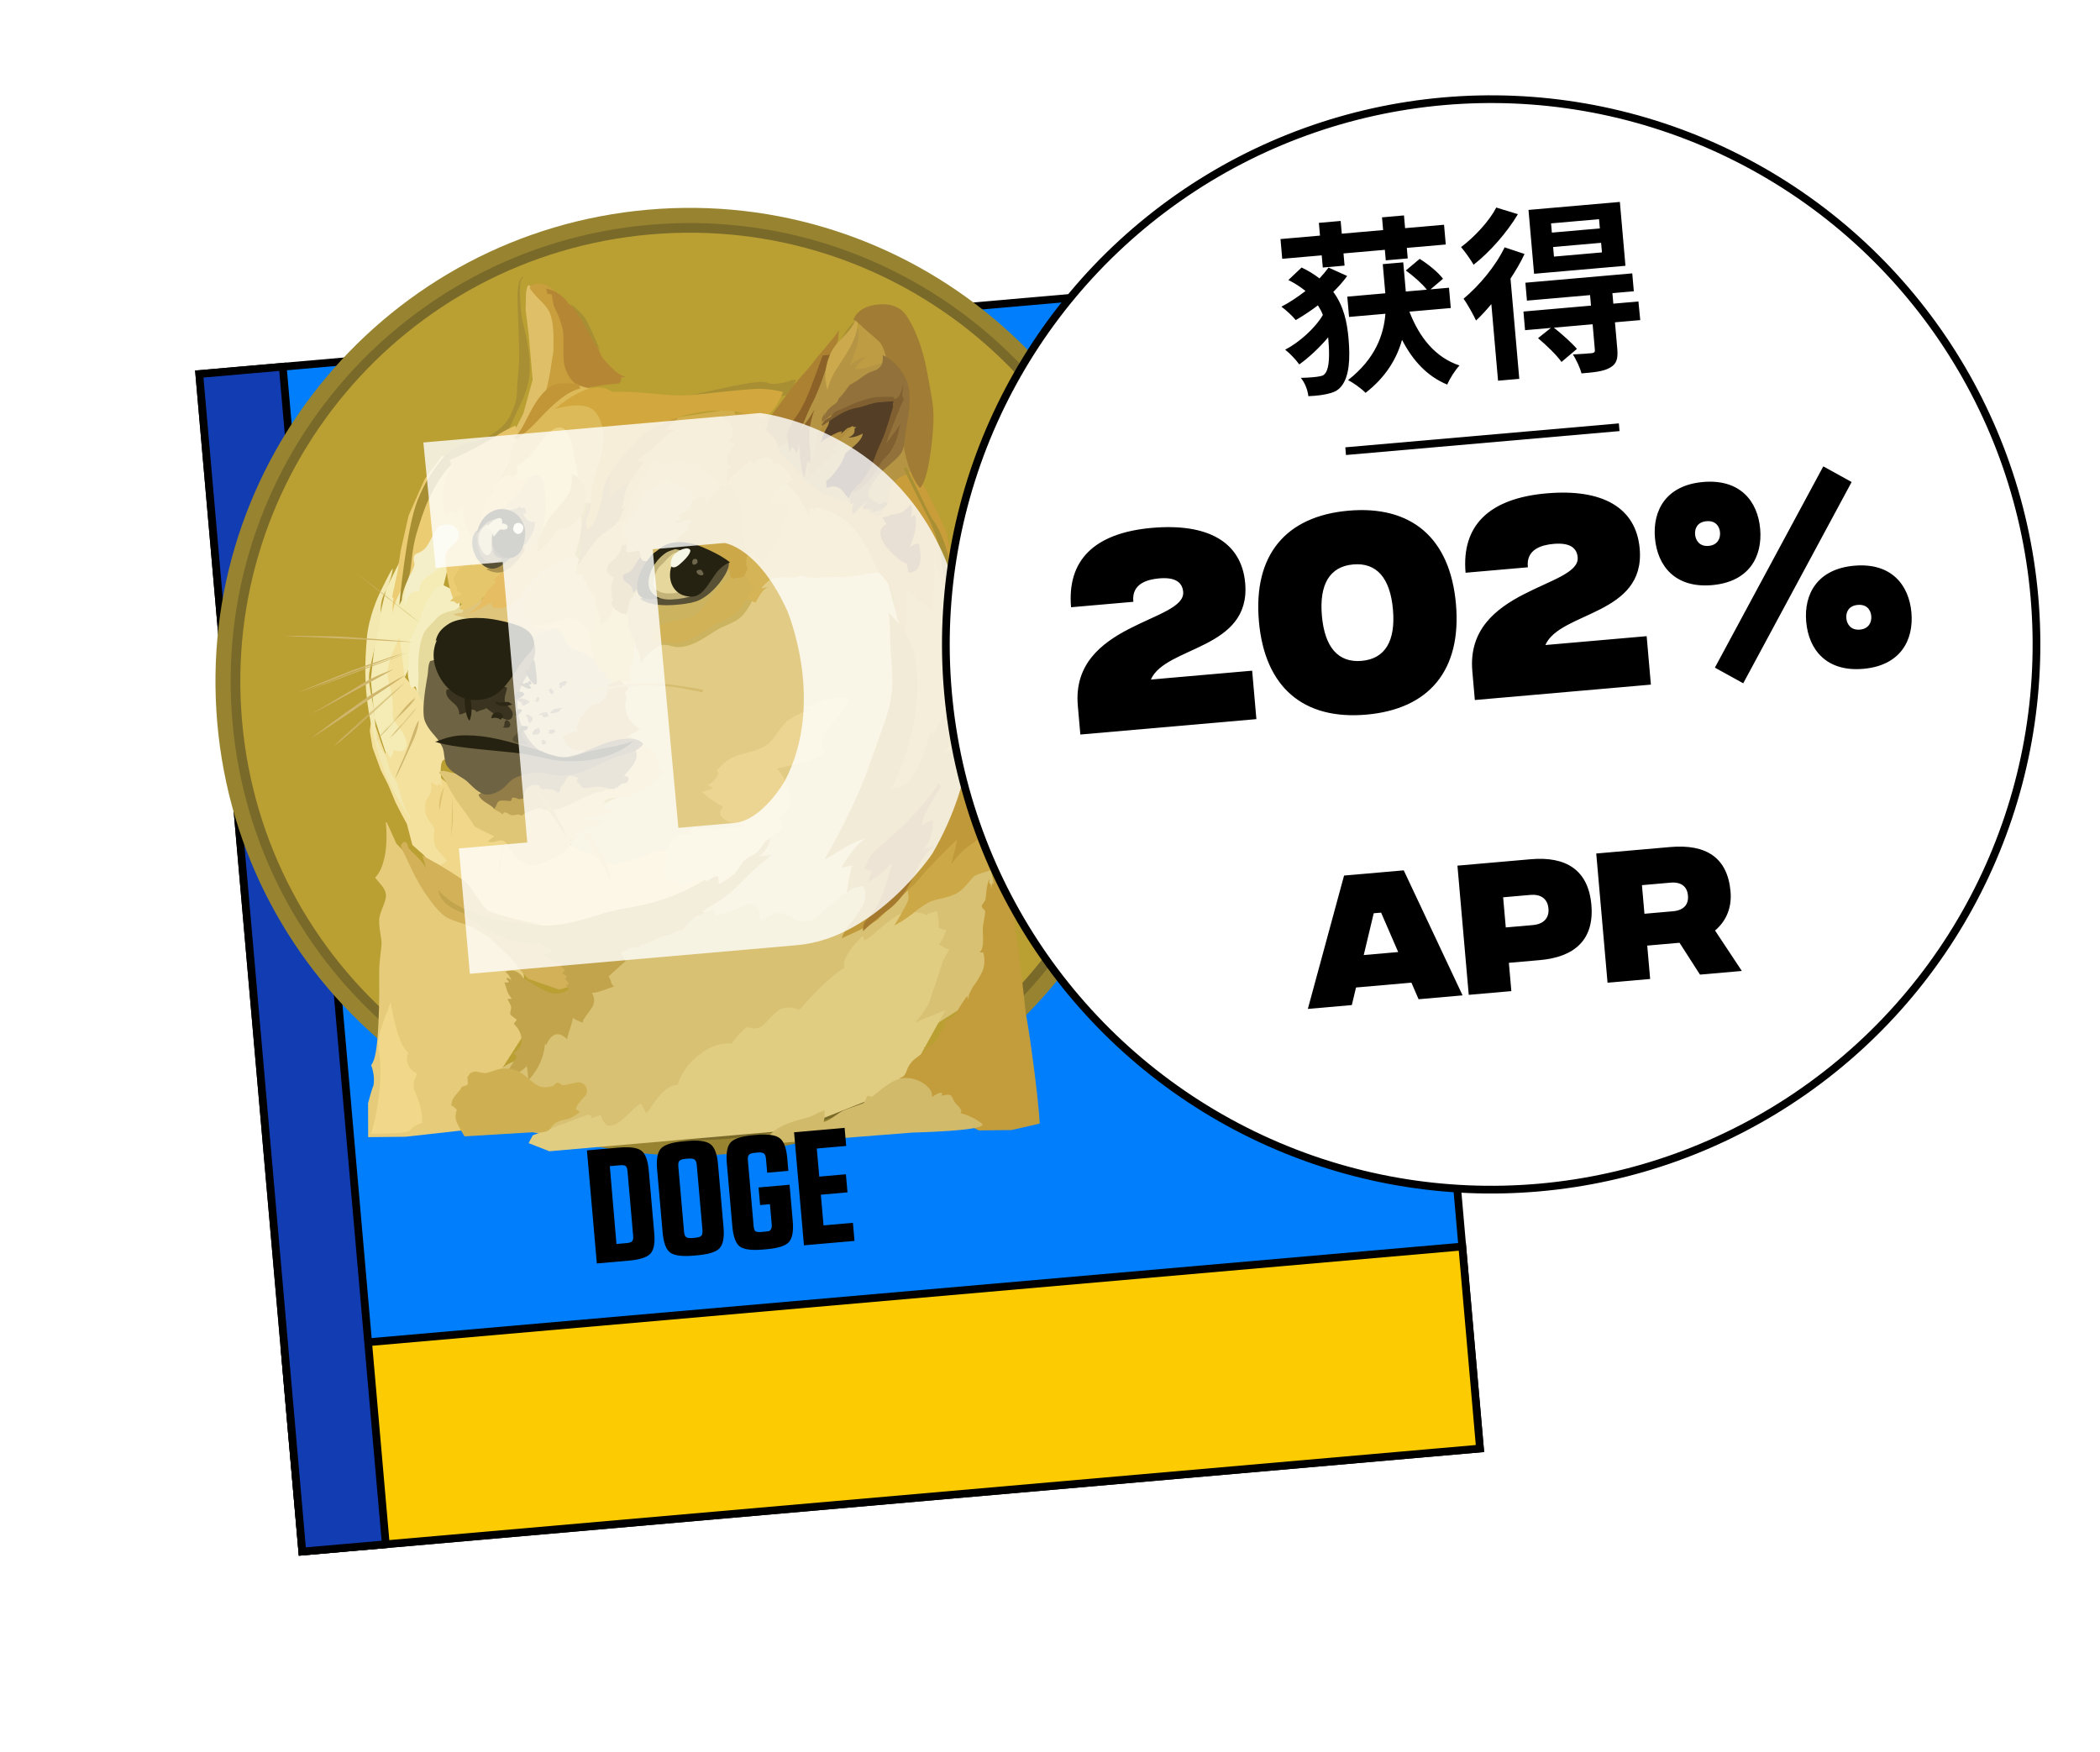 <svg width="272" height="227" viewBox="0 0 272 227" fill="none" xmlns="http://www.w3.org/2000/svg">
<g filter="url(#filter0_d)">
<rect x="0.811" y="23.454" width="153.117" height="153.117" transform="rotate(-5 0.811 23.454)" fill="#007EFC" stroke="black"/>
<rect x="11.867" y="149.822" width="153.117" height="26.267" transform="rotate(-5 11.867 149.822)" fill="#FDCB02" stroke="black"/>
<rect x="0.811" y="23.454" width="10.855" height="153.117" transform="rotate(-5 0.811 23.454)" fill="#123CB1" stroke="black"/>
</g>
<path d="M94.64 149.457C128.41 146.503 153.391 116.731 150.437 82.961C147.482 49.191 117.711 24.21 83.941 27.164C50.17 30.119 25.189 59.89 28.144 93.66C31.098 127.43 60.87 152.412 94.64 149.457Z" fill="#988430"/>
<path d="M94.469 147.498C127.157 144.638 151.338 115.821 148.478 83.132C145.618 50.444 116.8 26.264 84.112 29.123C51.424 31.983 27.243 60.801 30.103 93.489C32.963 126.177 61.78 150.358 94.469 147.498Z" fill="#7A6A2A"/>
<path d="M94.359 146.252C126.359 143.452 150.031 115.241 147.231 83.242C144.431 51.242 116.221 27.571 84.221 30.37C52.221 33.17 28.55 61.38 31.35 93.38C34.149 125.38 62.36 149.051 94.359 146.252Z" fill="#BA9F33"/>
<path d="M76.02 114.143L73.759 110.642L74.486 105.952L82.258 102.142L78.22 95.416L79.291 88.174L81.911 81.544L91.591 79.142L98.203 71.634L113.879 71.449L118.393 87.834L114.341 109.315L111.936 120.462L98.386 122.166L91.691 118.345L84.03 115.905L76.02 114.143Z" fill="#E2CC85"/>
<path d="M98.666 110.261C98.666 110.261 96.862 111.287 93.638 111.369C92.599 110.204 86.048 110.189 86.048 110.189C86.048 110.189 85.215 110.012 83.832 110.732C82.439 111.442 81.067 111.492 79.818 111.92C78.57 112.349 77.158 110.797 76.148 110.536C75.136 110.256 73.763 109.489 73.763 109.489L70.999 109.462L65.295 107.618L55.796 99.675L53.747 103.603L53.417 108.268L56.536 113.489L64.217 119.347L78.397 121.656L86.407 118.512L96.326 113.258L98.666 110.261Z" fill="#F1D789"/>
<path d="M48.728 81.764L50.023 76.277L51.819 72.65L58.528 71.495L57.017 77.589L52.247 88.136L55.377 96.905L51.403 99.347L49.956 97.499L48.533 93.097L48.023 88.057L48.728 81.764Z" fill="#F4ECB4"/>
<path d="M57.935 111.537L56.481 109.84C56.481 109.84 56.059 109.01 56.191 108.24C56.323 107.461 56.288 107.414 56.164 107.136C56.04 106.858 55.123 105.941 55.098 105.086C55.072 104.221 54.928 103.944 55.502 103.206C56.106 102.485 55.808 101.355 55.808 101.355L56.716 101.814L56.888 101.499C56.888 101.499 57.226 101.719 57.26 102.105C57.282 101.565 56.779 99.116 57.383 98.495C57.996 97.873 59.424 100.978 59.424 100.978L58.305 96.39L56.057 91.782L52.421 87.713L51.804 82.931L51.767 82.516C51.767 82.516 50.474 84.942 50.217 86.789C50.029 88.062 50.874 89.513 50.882 91.317C50.919 93.108 50.759 92.983 51.256 93.647C51.752 94.312 52.938 95.674 52.615 96.759C52.327 97.691 51.025 97.167 51.025 97.167C51.025 97.167 50.842 97.921 50.529 98.217C50.372 97.792 50.219 97.527 49.958 97.28C49.953 97.45 49.924 97.682 49.924 97.682C49.924 97.682 49.646 97.018 49.353 96.177C48.956 95.055 48.507 93.569 48.149 92.782C48.071 93.258 47.898 94.699 47.898 94.699L48.257 96.861L49.329 99.778L50.282 101.669L51.254 103.996L52.058 105.551L52.699 106.731L53.406 109.451L55.86 111.629L57.104 112.059L57.935 111.537Z" fill="#F3E19D"/>
<path d="M49.11 76.986C49.11 76.986 47.737 79.868 47.514 82.669C47.29 85.471 47.13 88.426 47.756 92.159C48.384 95.923 49.152 98.199 49.752 99.821C50.776 102.513 53.14 106.175 53.14 106.175L53.196 106.02C53.196 106.02 52.576 105.088 52.207 104.063C51.848 103.038 51.64 101.8 51.344 101.257C51.077 100.712 50.668 100.26 50.429 99.582C50.203 98.934 50.082 97.888 49.499 97.151C49.253 96.854 48.914 96.046 48.762 95.222C48.554 93.984 48.58 92.576 48.361 91.439C47.976 89.548 47.714 88.265 47.825 87.248C47.935 86.232 48.716 83.302 49.152 80.991C49.441 79.51 49.087 78.314 49.739 76.991C50.392 75.678 50.761 74.539 50.862 73.762C50.999 73.052 49.11 76.986 49.11 76.986Z" fill="#F2E8B0"/>
<path d="M57.313 75.753C57.313 75.753 56.504 76.073 56.146 76.543C55.786 76.993 55.649 77.354 55.176 78.103C54.704 78.862 54.723 79.429 54.365 80.348C54.005 81.247 53.159 82.627 53.081 83.102C53.003 83.578 52.995 85.772 52.838 86.822C52.71 87.87 53.286 89.096 53.286 89.096L53.84 88.928C53.84 88.928 53.904 89.66 54.511 90.106C55.117 90.541 55.03 88.405 55.03 88.405L56.515 81.107L59.503 78.672L59.697 76.9L57.313 75.753Z" fill="#F5EEC0"/>
<path d="M58.956 79.031C58.956 79.031 57.471 79.261 56.785 79.859C56.508 80.103 56.405 80.292 56.111 80.586C55.57 81.122 55.015 81.62 54.784 82.278C54.523 82.939 54.26 83.929 54.181 85.76C54.149 86.531 54.21 87.233 54.195 87.853C54.169 88.692 54.078 89.368 54.198 89.826C54.38 90.768 55.403 91.177 55.596 92.246L57.534 91.04L58.785 83.344L62.619 80.446L60.099 78.074L58.956 79.031Z" fill="#E6DB9D"/>
<path d="M61.551 146.248L52.517 147.258L47.686 147.311C47.686 147.311 47.675 143.763 47.671 142.926C47.794 142.397 48.23 140.883 48.375 140.601C48.459 140.195 48.52 139.183 48.077 137.985C48.264 137.62 48.93 137.372 49.095 130.478C49.169 127.91 49.05 125.976 49.162 124.75C49.329 123.01 49.491 122.358 49.385 121.719C49.226 120.696 49.081 119.951 49.111 119.151C49.167 118.089 50.087 116.753 49.982 115.894C49.903 115.213 49.517 114.798 49.184 114.409C48.851 114.019 48.583 113.694 48.583 113.694C48.583 113.694 50.49 112.121 49.978 106.503C50.049 106.517 50.101 106.542 50.101 106.542L51.349 109.294L52.104 110.066L55.154 114.724L58.815 117.704L64.095 120.622L67.519 123.752L68.629 132.797L65.007 138.458L61.551 146.248Z" fill="#E5CB7A"/>
<path d="M62.223 141.672C62.223 141.672 62.194 140.538 63.059 139.725C63.23 139.959 63.349 140.188 63.335 140.368C63.477 140.057 64.489 138.054 67.107 137.327C69.726 136.609 70.2 134.613 70.2 134.613L75.4 128.984L81.341 122.472L88.955 119.025L92.547 117.803C92.547 117.803 92.64 118.064 92.553 118.67C93.231 118.561 94.715 118.082 96.24 117.39C96.851 117.087 97.436 116.937 97.781 117.235C98.285 117.63 98.444 118.653 98.527 119.264C99.274 119.029 100.091 118.22 100.799 118.228C101.938 118.248 103.053 119.486 104.201 119.386C105.715 119.253 106.316 118.263 107.311 117.439C107.906 116.948 108.768 116.324 109.251 115.913C110.399 114.905 123.033 109.802 123.033 109.802L127.61 109.701L128.77 114.524L129.498 127.402L109.613 140.108L77.205 148.018L63.528 145.765L62.223 141.672Z" fill="#D8C173"/>
<path d="M48.063 146.865C48.063 146.865 49.023 144.049 49.244 140.081C49.429 136.835 48.949 136.139 48.978 135.1C49.011 133.541 50.489 130.381 50.587 129.785C50.81 130.971 51.552 135.463 52.887 136.363C52.654 136.782 52.328 138.186 54.013 139.096C53.795 139.683 53.311 140.413 53.747 141.412C54.184 142.411 54.727 143.839 54.67 145.469C54.117 145.637 53.525 145.938 53.081 146.445C52.634 146.923 48.063 146.865 48.063 146.865Z" fill="#F1D789"/>
<path d="M69.004 147.068L76.119 144.402L76.444 144.473C76.444 144.473 76.621 144.558 76.651 144.894C77.092 144.586 77.492 144.601 77.764 144.398C77.94 144.701 78.18 145.737 78.844 145.809C79.54 145.897 80.233 145.388 80.926 144.759C81.607 144.111 82.374 143.306 82.981 142.954C83.117 143.142 83.468 143.729 83.71 144.216C84.483 143.481 85.692 140.663 87.754 140.533C87.912 140.05 88.496 138.294 90.312 136.829C92.108 135.366 93.296 135.163 94.801 135.151C95.318 134.338 96.02 133.588 96.789 133.032C97.045 133.11 97.764 133.466 98.58 132.995C99.407 132.524 100.242 130.906 101.501 130.596C102.614 130.329 103.516 130.839 103.516 130.839C103.516 130.839 106.914 126.823 109.369 125.372C109.244 125.083 108.948 123.983 111.74 121.246C111.921 121.38 111.839 121.806 111.959 121.815C112.008 121.811 112.713 121.43 113.581 120.636C114.653 119.675 115.95 118.654 116.759 118.334C118.282 117.733 120.027 118.537 120.027 118.537C120.027 118.537 120.212 118.371 120.473 118.279C120.863 118.175 121.145 118.1 121.356 118.002C121.381 118.518 121.745 119.374 121.545 120.159C121.545 120.159 121.982 120.37 122.561 120.489C122.425 120.87 122.14 121.832 121.565 122.331C122.101 122.533 122.196 122.814 122.95 122.997C122.689 123.439 122.267 124.193 122.087 124.648C121.91 125.132 121.297 127.13 121.015 127.892C120.713 128.656 120.336 130.045 120.122 130.333C119.898 130.622 119.147 131.844 118.534 132.466C119.099 132.197 121.439 131.255 122.434 130.889C121.899 131.843 116.966 140.759 116.966 140.759L105.846 145.161L100.329 146.601L71.149 149.134L68.465 148.083L69.004 147.068Z" fill="#E0CD81"/>
<path d="M59.816 79.366C59.816 79.366 58.955 79.441 58.797 79.574C58.639 79.708 59.69 79.865 60.017 79.956C60.344 80.047 61.074 80.532 61.291 80.951C61.495 81.352 67.723 83.25 67.723 83.25L71.958 82.66L73.245 80.504L70.241 78.304L71.696 72.364L69.14 73.007L63.232 77.272L60.21 78.743L59.816 79.366Z" fill="#DFC57C"/>
<path d="M68.977 81.14C68.977 81.14 69.173 81.442 69.588 81.406C70.469 81.329 71.299 81.475 71.675 81.891C72.301 82.554 74.064 84.693 74.064 84.693L77.921 85.711L77.783 81.287L73.449 78.805L68.948 80.923L68.967 81.141L68.977 81.14Z" fill="#E5CC7C"/>
<path d="M67.733 82.828C67.733 82.828 68.42 82.817 69.254 82.425C70.087 82.034 71.442 81.227 72.079 81.441C72.971 81.731 72.894 82.895 73.914 83.842C74.533 84.426 75.561 84.316 76.204 84.948C76.847 85.58 78.828 85.087 78.828 85.087L79.949 89.127L77.235 93.312L76.661 98.268L72.526 98.629L68.615 97.466L66.361 93.127L66.893 88.494L67.733 82.828Z" fill="#D2C281"/>
<path d="M76.404 82.838C76.404 82.838 76.556 82.874 76.725 82.859C76.615 82.969 76.386 83.208 76.535 83.763C76.683 84.319 77.062 85.003 76.833 85.462C76.965 85.6 77.157 85.753 77.369 86.233C77.579 86.703 77.668 87.144 78.772 87.117C78.538 87.287 78.367 87.501 78.367 87.501C78.367 87.501 79.187 88.098 79.626 88.677C80.02 88.623 81.041 88.205 81.041 88.205L81.271 88.334L81.719 88.095C81.719 88.095 81.269 87.965 81.493 86.879C81.709 85.923 81.98 85.949 81.994 85.878C82.007 85.807 82.12 84.81 82.085 84.414C82.188 83.887 82.17 82.313 82.17 82.313L81.552 78.888L79.676 77.965L78.11 76.697L76.969 79.388L76.148 80.368L76.273 82.6L76.404 82.838Z" fill="#E2C270"/>
<path d="M81.381 81.134C81.381 81.134 81.776 82.007 81.955 82.689C82.005 82.466 81.988 82.268 81.988 82.268C81.988 82.268 82.355 83.611 82.454 84.171C82.551 84.143 82.647 84.104 82.676 84.201C82.704 84.299 83.028 85.377 83.032 85.995C83.132 85.767 83.621 84.857 84.549 84.187C84.923 83.905 85.365 83.597 85.848 83.535C86.608 83.449 87.206 83.905 88.117 83.825C90.313 83.633 92.161 81.846 93.582 81.224C94.628 80.763 95.535 80.415 96.136 79.764C96.429 79.469 96.941 78.826 97.379 77.9C97.958 76.663 98.582 75.582 99.283 75.391C98.727 75.539 98.309 75.546 98.309 75.546C98.309 75.546 98.508 75.309 98.848 74.98C99.188 74.651 99.601 74.246 100.235 74.191C101.362 74.092 101.941 74.211 102.574 74.156C103.206 74.08 103.559 73.9 103.559 73.9C103.559 73.9 104.263 74.307 105.757 74.176C107.252 74.065 108.263 74.107 109.051 74.107C109.838 74.108 112.435 73.592 113.189 73.546C113.972 73.497 114.634 73.769 114.634 73.769L111.594 66.936L102.221 60.089L97.358 64.213L90.081 72.886L82.613 76.42L81.159 78.372L81.4 81.133L81.381 81.134Z" fill="#CCB360"/>
<path d="M98.593 76.192C98.593 76.192 98.791 75.955 99.131 75.626C99.471 75.297 99.885 74.892 100.518 74.837C101.646 74.738 102.224 74.857 102.858 74.802C103.489 74.727 103.842 74.546 103.842 74.546C103.842 74.546 104.546 74.953 106.04 74.822C107.536 74.712 108.546 74.753 109.334 74.754C110.122 74.754 112.719 74.238 113.472 74.192C114.256 74.144 114.917 74.415 114.917 74.415L113.541 71.335L112.053 69.022L108.063 65.353C108.063 65.353 103.465 63.163 103.433 63.146C103.412 63.128 101.883 62.863 101.883 62.863L98.135 65.604L95.356 75.209L95.458 77.174L97.879 78.069C98.377 77.038 98.952 76.2 99.547 76.049C99.008 76.155 98.593 76.192 98.593 76.192Z" fill="#D5B457"/>
<path d="M97.772 75.698C97.428 75.749 97.135 75.704 97.034 75.464C96.665 74.659 96.417 74.561 96.169 74.582C95.922 74.604 95.632 75.168 95.439 75.235C95.245 75.302 94.95 74.659 94.95 74.659L94.723 74.579C94.723 74.579 93.52 75.522 92.705 76.581C91.89 77.639 90.562 79.43 89.925 79.785C89.288 80.14 87.021 80.438 86.254 80.674C85.487 80.911 84.675 81.55 84.568 81.689C84.46 81.828 84.938 81.926 85.018 82.049C85.098 82.161 84.262 82.184 84.204 82.319C84.163 82.422 84.46 82.965 84.604 83.241C84.813 83.123 85.025 83.035 85.272 83.013C86.032 82.927 86.63 83.383 87.541 83.303C89.737 83.111 91.585 81.325 93.006 80.702C94.052 80.241 94.959 79.893 95.56 79.242C95.853 78.947 96.365 78.304 96.803 77.379C97.126 76.742 97.443 76.146 97.772 75.698Z" fill="#D2B257"/>
<path d="M67.004 125.219C67.004 125.219 66.742 124.504 64.766 122.773C64.205 122.283 63.85 121.866 63.476 121.579C62.544 120.843 62.02 120.67 61.366 120.258C59.933 119.377 58.469 119.505 57.233 118.377C55.998 117.249 54.477 115.019 53.357 112.704C52.247 110.388 51.933 109.648 51.927 109.579C51.921 109.51 52.128 109.023 52.451 109.065C52.773 109.106 52.827 109.72 52.919 109.861C52.943 109.909 53.198 110.205 53.513 110.497C54.025 110.991 54.744 111.576 55.163 112.496C55.023 111.691 54.667 110.815 54.667 110.815C54.667 110.815 56.505 111.761 58.09 112.779C59.684 113.796 60.332 114.138 60.831 114.832C61.331 115.526 62.529 117.365 63.073 117.886C63.617 118.407 70.551 119.943 70.551 119.943L73.966 122.057L75.865 125.411L74.789 127.479L72.44 128.203L68.399 126.802L67.004 125.219Z" fill="#D2B159"/>
<path d="M56.81 115.313C56.81 115.313 57.735 116.539 59.821 117.592C61.696 118.515 64.602 119.248 67.166 119.612C68.641 119.832 70.109 119.972 71.407 119.879C74.904 119.623 77.221 118.413 80.17 117.826C81.768 117.517 83.736 117.215 85.751 116.55C88.338 115.686 89.839 114.837 91.879 113.651C93.36 112.804 94.728 112.146 95.816 111.362C97.346 110.272 98.43 109.11 99.768 108.674C99.641 109.154 99.535 110 98.265 110.979C98.976 110.897 99.951 110.761 99.951 110.761C99.951 110.761 99.05 111.409 97.489 112.821C96.528 113.693 95.279 115.138 93.961 116.141C93.11 116.784 92.167 117.285 91.553 117.678C90.065 118.675 89.47 119.166 88.533 120.305C88.897 120.253 88.928 120.27 88.928 120.27C88.928 120.27 87.647 120.552 86.76 121.128C86.562 121.145 86.22 121.105 85.641 121.325C85.189 121.514 84.605 121.905 83.987 122.138C83.11 122.484 82.803 122.391 82.803 122.391L82.977 122.675C82.977 122.675 81.798 122.758 81.416 122.832C81.487 122.845 81.47 122.877 81.47 122.877C81.47 122.877 81.42 122.881 81.278 122.963C81.165 123.043 80.978 123.189 80.688 123.284C80.571 123.314 80.472 123.323 80.326 123.366C80.386 123.48 80.83 124.109 81.042 124.489C80.903 124.601 78.824 126.478 78.824 126.478C78.824 126.478 78.936 126.618 79.022 126.81C79.11 127.021 79.168 127.335 79.25 127.478C79.444 127.76 79.547 127.801 79.547 127.801C79.547 127.801 79.285 127.873 78.83 128.033C78.443 128.166 77.973 128.377 77.299 128.536C77.103 128.573 76.888 128.622 76.67 128.641C76.788 128.85 77.296 129.643 76.578 130.672C75.85 131.693 75.626 131.862 75.432 132.498C75.358 132.454 75.221 132.366 75.015 132.285C74.737 132.189 74.355 132.043 74.206 131.817C74.195 131.918 74.13 132.312 73.99 132.773C73.801 133.458 73.492 134.143 73.466 134.644C73.173 134.37 72.627 133.83 71.955 134.008C71.283 134.187 70.82 135.164 70.725 135.442C70.71 135.274 70.58 135.155 70.567 135.356C70.567 135.575 70.39 137.884 68.453 139.908C68.393 139.444 68.303 138.415 68.224 138.083C68.043 138.298 67.831 138.606 66.46 139.344C65.118 140.08 65.39 140.674 65.39 140.674C65.39 140.674 65.185 139.705 65.847 138.61C66.519 137.515 66.942 136.989 66.935 136.91C66.933 136.89 66.905 136.793 66.817 136.701C66.709 136.611 66.501 136.509 66.494 136.43C66.608 136.37 67.737 135.703 67.565 134.542C67.404 133.499 66.911 132.994 66.561 132.636C66.507 132.59 66.99 132.179 66.91 132.067C66.854 132.002 66.18 131.592 66.08 131.352C66.089 131.231 66.101 131.031 66.141 130.908C66.191 130.684 66.227 130.531 66.194 130.385C66.123 130.142 65.796 129.482 65.711 129.42C65.782 129.434 66.275 129.371 66.275 129.371C66.275 129.371 65.824 128.772 65.729 128.481C65.633 128.19 65.417 127.422 65.325 127.28C65.495 127.285 65.913 127.279 65.908 127.229C65.915 127.079 65.508 126.865 65.659 126.663C65.78 126.672 66.016 126.751 66.258 127.009C66.112 126.703 65.86 126.107 65.423 125.896C65.615 125.809 66.262 125.573 66.876 125.868C67.49 126.164 67.73 126.631 67.73 126.631C67.73 126.631 68.1 126.868 68.669 127.217C69.325 127.648 70.167 128.272 71.456 128.648C71.736 128.773 72.419 128.713 72.905 128.571C73.196 128.476 73.355 128.362 73.497 128.27C73.609 128.19 73.706 128.152 73.706 128.152C73.706 128.152 73.473 127.774 73.286 127.571C73.454 127.556 73.654 127.558 73.654 127.558C73.654 127.558 73.749 127.281 73.17 126.813C73.278 126.684 73.42 126.592 73.403 126.394C73.233 126.389 72.914 126.168 72.836 126.075C72.929 125.997 73.058 125.756 73.22 125.672C73.061 125.567 72.651 125.104 72.479 125.069C72.643 125.005 72.925 124.811 72.925 124.811C72.925 124.811 72.075 124.666 71.792 124.511C71.508 124.337 71.082 124.035 70.836 123.957C70.58 123.879 70.141 123.868 69.945 123.686C70.118 123.72 70.381 123.647 70.579 123.63C70.727 123.617 70.798 123.631 70.847 123.627C70.822 123.559 70.808 123.411 71.19 123.327C71.55 123.226 71.71 123.112 71.71 123.112C71.71 123.112 71.342 123.125 70.892 122.765C70.442 122.406 70.067 122.12 69.826 122.091C69.574 122.063 69.128 122.321 68.839 122.327C68.439 122.312 68.254 122.129 68.254 122.129C68.254 122.129 66.948 122.363 63.874 120.837C61.215 119.514 59.998 118.245 59.998 118.245C59.998 118.245 59.692 118.172 59.287 117.988C58.294 117.576 56.888 116.663 56.81 115.313Z" fill="#C2A44D"/>
<path d="M92.972 54.85C92.972 54.85 93.327 54.919 93.591 55.195C94.102 55.689 94.487 56.672 93.523 57.843C93.952 57.955 94.124 57.99 94.486 57.908C94.158 58.376 93.408 59.379 93.43 60.194C93.438 60.861 93.871 61.023 93.871 61.023C93.871 61.023 93.302 61.81 93.38 63.04C93.513 62.859 93.818 62.463 94.278 62.024C94.959 61.376 95.91 60.625 96.556 60.15C96.56 60.419 96.671 60.658 96.671 60.658C96.671 60.658 97.855 59.498 98.965 59.87C99.469 60.045 99.311 60.746 99.311 60.746C99.311 60.746 99.952 60.441 100.458 60.865C100.963 61.29 101.731 62.429 102.108 62.865C102.275 63.069 102.698 63.451 103.15 64.06C103.681 64.781 104.288 65.785 104.744 66.781C104.719 66.265 104.777 65.453 106.286 65.829C107.795 66.216 109.551 67.148 111.133 69.154C112.714 71.159 113.27 73.523 114.052 74.372C114.841 75.19 115.702 76.59 115.805 77.2C115.908 77.809 115.814 79.811 117.746 85.035C118.017 83.337 118.327 79.591 118.327 79.591L118.388 76.305L117.903 66.198L106.621 58.382L97.877 53.135L92.569 54.118L92.972 54.85Z" fill="#CAA13E"/>
<path d="M115.038 68.349C115.038 68.349 114.803 67.382 112.185 65.937C109.567 64.511 107.638 64.68 105.735 63.44C104.273 62.461 102.628 60.063 101.625 59.313C100.653 58.571 100.297 56.209 100.297 56.209L103.112 53.401L107.062 46.475L110.513 41.936L112.566 44.318L115.371 47.084L117.31 52.956L118.592 61.687L115.038 68.349Z" fill="#B59544"/>
<path d="M117.614 79.482C117.614 79.482 117.615 77.558 116.785 75.587C115.954 73.616 114.214 70.139 113.434 68.851C113.036 67.38 113.223 67.244 113.496 67.051C113.778 66.857 114.793 66.15 115.197 63.941C115.593 61.733 117.427 61.503 117.427 61.503L118.482 60.573L120.569 64.707L122.401 68.445L123.125 71.363L123.692 73.856L123.347 79.26L119.657 83.232L117.614 79.482Z" fill="#C89D3A"/>
<path d="M60.177 147.207C60.177 147.207 59.132 145.624 59.02 144.916C58.94 144.235 59.168 143.766 59.168 143.766C59.168 143.766 58.777 143.282 58.45 143.191C58.489 142.839 58.581 142.412 58.823 142.102C59.063 141.762 59.541 141.301 59.627 141.144C59.713 140.987 59.745 140.785 60.028 140.71C60.32 140.635 60.637 140.607 60.603 140.221L60.541 139.509C60.541 139.509 60.653 139.429 60.741 139.292C60.802 139.187 60.841 139.064 60.888 139.03C60.982 138.971 61.434 138.782 61.686 138.81C61.938 138.838 62.614 139.048 62.959 138.998C63.669 138.916 64.453 138.299 65.79 138.431C67.801 138.624 68.384 139.929 69.598 140.591C70.427 141.056 71.217 140.748 71.336 140.738L71.603 140.714C71.653 140.71 71.982 140.262 72.182 140.265C72.579 140.25 72.648 140.573 72.897 140.571C73.487 140.589 74.582 140.125 75.159 140.224C75.433 140.27 75.803 140.516 75.934 140.874C76.085 141.229 76.027 141.703 75.763 141.995C75.199 142.613 74.662 143.198 74.584 143.674C74.762 143.778 75.084 144.029 75.084 144.029C75.084 144.029 74.838 144.3 74.364 144.58C74.155 144.698 73.823 144.897 73.442 144.98C72.716 145.113 71.814 145.292 71.348 146.12C70.882 146.949 69.004 146.674 69.004 146.674L60.177 147.207Z" fill="#CEB052"/>
<path d="M115.824 119.894C115.824 119.894 117.188 117.701 117.633 116.635C118.076 115.54 114.685 102.427 114.685 102.427L117.875 87.382L117.339 82.623C117.339 82.623 117.172 78.201 117.519 76.247C118.229 77.291 120.254 78.45 120.731 79.116C120.811 77.753 121.226 74.856 120.862 71.837C121.278 72.369 122.654 77.961 122.654 77.961L123.869 81.703L125.372 85.659L127.023 89.832L128.043 92.724L128.541 93.398L129.016 94.612L129.48 95.928L130.756 98.997L131.566 101.538L132.442 106.197C132.442 106.197 132.662 106.766 132.756 107.276C132.821 107.789 132.758 108.094 132.766 108.183C132.774 108.282 133.033 109.296 133.032 110.084C133.001 110.874 133.055 111.487 132.491 112.105C131.927 112.723 131.834 116.11 131.834 116.11L130.672 115.474C130.672 115.474 130.802 114.456 130.208 113.591C129.615 112.735 128.598 112.625 128.047 112.823C127.494 112.991 126.381 113.268 126.043 113.616C125.724 113.963 124.959 115.017 124.216 115.531C123.288 116.2 121.699 116.389 120.866 116.661C120.022 116.935 119.123 117.601 118.184 118.372C117.204 119.135 116.197 119.712 115.824 119.894Z" fill="#CCA847"/>
<path d="M114.805 141.704C114.805 141.704 115.715 142.192 117.332 142.44C118.949 142.687 123.199 144.658 123.199 144.658L126.785 146.438L131.017 146.387L134.663 145.55C134.663 145.55 134.645 143.976 133.898 138.169C133.139 132.343 132.878 131.528 132.84 131.093C132.802 130.658 132.004 123.25 131.695 121.652C131.386 120.054 131.361 118.401 131.228 117.456C131.095 116.51 130.223 112.688 129.888 111.711C129.533 110.735 128.976 110.285 128.896 110.292C128.829 110.318 128.576 112.214 128.617 112.679C128.657 113.144 128.657 114.281 128.682 114.568C128.611 114.554 128.566 114.378 128.56 114.309C128.483 114.565 128.402 115.011 128.357 115.065C128.312 115.119 128.39 114.643 128.312 114.55C128.234 114.457 128.11 114.518 128.118 114.268C128.116 114.019 128.149 113.827 128.149 113.827C128.149 113.827 127.89 114.288 127.769 115.415C127.648 116.533 127.65 116.562 127.58 116.668C127.521 116.793 127.16 117.223 127.153 117.373C127.157 117.642 127.566 117.876 127.609 118.022C127.65 118.267 127.384 119.447 127.315 120.021C127.246 120.596 127.391 121.69 127.312 122.265C127.258 122.788 127.185 123.093 126.868 123.341C127.119 123.368 127.363 123.417 127.363 123.417C127.363 123.417 127.837 124.851 127.066 126.175C126.787 126.638 126.725 126.842 126.424 127.268C125.825 128.058 125.383 128.934 125.381 129.482C125.314 129.289 125.269 129.004 125.269 129.004C125.269 129.004 124.345 130.291 123.969 131.012C123.483 131.942 122.697 131.961 122.498 132.197C122.299 132.434 122.284 132.834 122.381 133.145C122.188 133.211 121.828 133.313 121.647 134.096C121.563 134.502 121.3 134.914 120.858 135.222C120.417 135.53 119.86 135.658 119.579 135.753C119.832 135.8 119.931 135.792 120.057 135.86C119.93 136.121 119.281 136.566 118.562 137.128C117.841 137.659 117.535 138.374 117.386 138.836C117.224 139.269 116.961 139.561 116.5 139.651C116.708 139.753 117.02 140.005 117.176 140.081C116.962 140.149 116.596 140.181 115.983 140.803C115.34 141.438 115.118 141.627 114.805 141.704Z" fill="#C39D3C"/>
<path d="M99.254 147.616C99.254 147.616 99.784 146.613 101.276 145.884C102.766 145.135 104.388 144.874 105.014 144.62C105.61 144.368 106.071 144.059 106.82 143.843C106.802 144.433 106.813 144.901 106.68 145.311C107.252 145.361 108.571 144.139 109.311 143.825C110.051 143.511 111.751 142.993 111.889 142.862C112.027 142.73 112.281 141.99 112.378 141.951C112.475 141.923 112.757 142.068 112.925 142.053C113.241 142.025 115.288 139.773 117.051 139.648C118.794 139.516 120.9 140.787 120.716 142.109C121.158 141.801 121.621 141.512 122.026 141.576C121.991 141.749 121.988 141.948 121.988 141.948C121.988 141.948 122.919 141.647 123.194 141.942C123.489 142.236 123.367 142.545 124.075 143.241C124.645 143.829 124.51 143.991 124.43 144.217C124.683 144.265 125.937 144.574 127.157 145.534C128.377 146.484 118.188 146.717 118.188 146.717L99.483 148.184L99.254 147.616Z" fill="#D2BA6B"/>
<path d="M128.841 103.753C128.841 103.753 128.674 105.493 128.204 106.62C127.734 107.748 127.252 109.296 127.252 109.296C127.252 109.296 127.205 108.762 127.283 108.286C126.607 108.764 124.963 109.915 124.507 110.403C124.079 110.86 123.361 111.66 123.193 112.024C123.539 110.618 123.916 109.348 123.946 108.778C123.279 109.354 120.194 112.386 118.621 114.348L113.61 119.183C113.61 119.183 112.82 119.721 111.78 120.251C110.884 120.728 109.815 121.16 109.032 121.548C109.198 120.945 109.5 120.4 109.941 119.863C110.413 119.333 111.81 117.526 111.98 116.724C112.126 115.893 112.133 115.404 111.787 114.747C111.526 114.839 110.915 114.923 110.51 115.078C110.104 115.233 109.698 115.717 109.698 115.717C109.698 115.717 109.856 113.879 110.389 112.107C109.876 112.172 109.009 112.397 109.009 112.397C109.009 112.397 110.056 110.232 112.028 108.614C111.688 108.714 110.923 108.98 110.199 109.362C109.017 109.984 107.738 110.864 106.775 111.367C107.271 110.536 110.734 104.54 112.628 99.07C114.514 93.611 115.277 92.188 115.544 89.323C115.689 87.905 115.44 85.853 115.348 83.997C115.257 82.16 115.341 80.498 115.096 79.413C115.776 80.121 118.259 82.067 118.758 86.859C119.248 91.651 117.549 98.331 115.45 102.033C116.048 102.151 117.59 102.215 118.916 99.367C120.242 96.52 120.155 95.76 120.621 94.582C120.739 95.14 120.737 95.34 120.737 95.34C120.737 95.34 122.771 92.38 123.545 88.813C123.894 90.288 124.652 91.547 123.883 94.376C123.199 96.929 122.074 97.635 122.074 97.635C122.074 97.635 122.649 97.485 123.465 96.896C123.645 97.249 123.652 97.667 123.912 97.794C124.173 97.92 124.531 98.138 124.601 98.371C124.834 97.952 125.205 97.411 125.301 97.024C125.27 97.814 125.5 101.244 126.019 102.953C126.775 102.817 127.552 102.699 127.966 101.277C127.718 102.655 127.789 103.466 128.136 104.593C128.518 104.28 128.841 103.753 128.841 103.753Z" fill="#C0993A"/>
<path d="M102.549 49.225C102.549 49.225 101.815 49.609 100.519 49.722C99.391 49.821 99.67 49.358 97.909 49.512C95.198 49.749 85.865 52.141 84.201 52.267C83.121 52.341 87.883 52.413 87.883 52.413L99.959 51.526L102.366 51.116L103.106 49.207L102.549 49.225Z" fill="#A88F33"/>
<path d="M70.984 73.779C70.984 73.779 69.544 75.091 68.97 76.049C68.385 77.007 68.101 77.63 67.423 78.427C67.672 78.426 67.931 78.313 67.931 78.313C67.931 78.313 67.949 78.511 67.834 78.571C68.08 78.529 68.276 78.602 68.416 78.719C68.208 78.857 67.667 79.503 68.193 80.165C68.586 80.669 69.323 80.654 69.323 80.654C69.323 80.654 69.197 81.154 69.895 81.043C71.403 80.841 73.037 80.03 73.833 80.13C74.632 80.259 75.083 80.29 75.721 81.201C76.388 82.1 76.916 82.203 76.916 82.203C76.916 82.203 77.185 81.292 76.991 79.983C77.357 78.814 77.261 77.716 77.261 77.716L76.415 73.972L73.92 71.329L71.153 73.196L70.984 73.779Z" fill="#E3C571"/>
<path d="M74.426 74.033C74.426 74.033 74.689 74.528 75.603 74.498C75.523 74.725 75.526 74.754 75.57 74.92C75.605 75.086 75.656 75.331 75.656 75.331C75.656 75.331 75.771 75.271 75.906 75.11C75.975 75.323 75.906 75.678 75.977 75.921C76.048 76.164 76.163 76.344 76.163 76.344C76.163 76.344 76.179 76.292 76.204 76.24C76.22 76.189 76.449 76.757 76.973 77.16C76.962 77.041 77.005 76.958 77.005 76.958C77.005 76.958 77.02 77.126 77.154 77.294C77.103 77.278 77.049 77.233 77.049 77.233C77.049 77.233 77.235 78.792 77.573 79.58C77.634 79.475 77.662 79.453 77.677 79.401C77.673 79.352 77.696 79.838 77.676 80.189C77.637 80.541 77.729 81.022 77.729 81.022C77.729 81.022 77.977 80.781 78.283 80.625C78.569 80.48 79.022 80.071 79.248 79.234C79.474 78.397 79.52 77.785 79.52 77.785C79.52 77.785 79.716 78.087 79.769 78.351C79.81 78.597 80.264 78.427 80.264 78.427L80.269 77.34L80.638 74.845L81.04 73.285L83.262 69.052L87.6 65.074L91.738 65.649L94.755 60.699L88.548 57.673L83.019 58.745L78.566 66.203L75.066 72.92L74.426 74.033Z" fill="#D8B65B"/>
<path d="M103.286 61.892C103.286 61.892 102.946 61.992 101.992 62.594C101.037 63.196 100.359 63.425 100.04 64.22C99.711 65.017 99.744 65.622 99.744 65.622C99.744 65.622 100.401 65.265 100.788 65.132C101.195 64.996 101.663 64.985 101.628 65.158C101.591 65.311 101.458 65.492 101.458 65.492C101.458 65.492 102.238 65.404 102.251 65.791C102.266 66.189 102.174 66.616 102.042 66.817C101.911 67.028 101.323 67.368 101.273 67.602C101.146 68.081 101.385 68.081 101.329 68.464C101.292 68.836 101.027 69.577 100.068 70.918C99.079 72.26 98.691 73.181 98.691 73.181C98.691 73.181 98.069 72.229 97.717 71.392C97.527 71.509 96.53 72.184 96.53 72.184L93.354 63.918L93.354 63.349C93.354 63.349 93.548 63.063 93.555 62.564C93.178 62.477 93.12 62.383 92.594 61.96C92.069 61.538 91.624 61.008 90.779 60.693C90.641 60.486 90.466 60.202 89.862 60.136C89.268 60.068 88.894 60.001 88.894 60.001C88.894 60.001 89.2 59.855 89.327 59.594C88.965 59.676 88.678 59.82 87.875 59.871C87.062 59.922 86.971 59.9 86.531 60.008C86.092 60.116 85.575 60.361 85.318 59.696C85.085 59.547 84.633 59.736 84.288 60.354C83.944 60.972 83.846 61.45 83.104 61.744C83.097 61.894 83.052 62.287 82.841 62.724C82.655 63.109 82.341 63.505 81.923 64.09C81.267 65.015 81.509 66.42 80.436 67.6C79.353 68.782 80.372 64.595 80.372 64.595L81.858 59.928L86.753 54.226L95.015 52.935L96.203 57.168L100.382 58.208L103.286 61.892Z" fill="#D3AE4D"/>
<path d="M105.024 63.441L101.091 58.71L98.483 57.044C98.483 57.044 96.461 53.991 96.334 53.902C96.228 53.842 94.57 53.807 93.516 53.83L93.756 54.297C93.756 54.297 94.111 54.366 94.374 54.642C94.886 55.135 95.271 56.119 94.307 57.29C94.735 57.402 94.908 57.437 95.27 57.355C94.942 57.822 94.192 58.825 94.213 59.641C94.222 60.308 94.655 60.47 94.655 60.47C94.655 60.47 94.086 61.257 94.163 62.487C94.297 62.306 94.601 61.91 95.061 61.471C95.743 60.823 96.694 60.072 97.34 59.597C97.344 59.865 97.454 60.105 97.454 60.105C97.454 60.105 98.639 58.945 99.748 59.316C100.252 59.491 100.094 60.193 100.094 60.193C100.094 60.193 100.735 59.888 101.241 60.312C101.747 60.736 102.515 61.876 102.892 62.311C103.059 62.516 103.481 62.898 103.933 63.506C104.465 64.228 105.071 65.231 105.527 66.228C105.513 65.831 105.543 65.27 106.226 65.21L105.024 63.441Z" fill="#CAA13E"/>
<path d="M52.629 78.57C52.629 78.57 52.328 77.978 52.471 76.759C52.613 75.54 52.95 74.942 52.925 73.17C52.889 71.398 53.855 69.1 53.855 69.1L56.904 67.378L59.204 67.795L60.13 70.745L57.427 72.557C57.427 72.557 57.337 73.233 56.582 73.837C55.817 74.442 54.755 74.954 54.536 75.521C54.318 76.109 54.282 76.6 54.282 76.6C54.282 76.6 53.455 76.503 53.017 77.08C52.55 77.669 52.613 78.152 52.629 78.57Z" fill="#F4EFC8"/>
<path d="M59.311 77.326C59.311 77.326 59.059 77.517 58.897 77.95C58.672 77.651 58.042 75.812 57.874 74.121C57.706 72.431 57.571 72.024 57.906 71.407C58.251 70.788 59.73 70.041 59.421 69.011C59.116 68.031 58.169 67.695 57.076 68.08C56.312 68.346 55.874 70.059 55.135 70.961C54.577 71.648 53.836 71.613 53.669 71.977C53.442 72.465 53.73 72.909 53.677 73.212C53.666 73.313 53.465 73.869 53.076 74.551C52.289 75.926 50.926 77.89 50.872 79.549C50.859 78.613 50.808 78.598 50.966 77.547L50.795 77.313L51.495 74.022L51.897 71.324L52.925 66.778L55.022 62.038L57.209 59.115L59.747 59.062L60.375 62.826L62.442 69.814L65.807 73.288L61.226 76.989L59.311 77.326Z" fill="#EBCC73"/>
<path d="M60.361 78.92C60.361 78.92 59.953 79.055 59.798 78.989C59.644 78.933 59.487 78.847 59.528 78.744C59.568 78.641 59.821 78.449 59.814 78.37C59.808 78.301 59.771 78.104 59.541 78.095C59.31 78.085 59.254 78.239 59.254 78.239C59.254 78.239 59.022 78.09 58.841 78.076C58.988 78.043 59.156 78.029 59.156 78.029C59.156 78.029 58.723 77.867 58.273 77.857C58.508 77.686 58.955 77.209 59.271 77.181C59.588 77.153 59.781 77.087 59.717 76.923C59.653 76.759 59.384 76.533 59.108 76.457C59.197 76.33 59.25 76.146 58.971 75.682C58.681 75.219 58.751 74.884 58.82 74.758C58.876 74.603 59.1 74.315 59.204 74.136C59.308 73.957 59.387 73.721 59.575 73.585C59.667 73.507 59.973 73.351 60.279 73.205C60.615 73.056 60.889 72.882 61.1 73.013C61.331 73.142 61.249 73.349 61.249 73.349C61.249 73.349 61.91 73.042 62.551 73.305C63.191 73.548 64.701 73.605 64.701 73.605L65.33 74.637L62.053 77.984L60.653 78.845L60.361 78.92Z" fill="#E5C66B"/>
<path d="M65.146 74.047C65.146 74.047 64.112 74.875 63.888 75.164C64.038 75.171 64.294 75.248 64.208 75.405C64.102 75.564 63.435 76.141 63.081 76.66C62.708 77.181 62.366 77.829 62.254 78.138C62.129 78.418 61.069 79.299 60.692 79.431C61.503 79.36 63.048 78.218 63.662 78.165C63.668 78.463 63.885 78.783 64.234 78.782C64.582 78.772 65.599 78.882 66.872 77.933C68.147 77.004 67.648 76.44 68.178 75.995C69.194 75.188 69.574 74.517 70.133 74.069C70.682 73.622 70.991 73.505 70.991 73.505C70.991 73.505 70.985 73.207 71.165 73.221C71.335 73.226 71.398 73.37 71.398 73.37C71.398 73.37 72.363 72.548 73.661 72.235C73.61 72.219 73.586 72.172 73.586 72.172C73.586 72.172 73.681 72.114 73.696 72.062C73.696 72.062 73.757 71.957 73.811 72.002C73.864 72.048 73.966 72.408 74.078 72.547C74.287 72.429 74.621 71.463 74.621 71.463L75.37 68.516L75.141 65.904L74.373 66.121L68.724 69.127L65.484 73.13L65.146 74.047Z" fill="#E6BD62"/>
<path d="M81.55 60.649C81.55 60.649 82.054 60.485 82.418 60.204C82.327 60.531 82.358 60.877 81.909 61.674C81.461 62.481 81.45 62.582 81.103 63.4C80.758 64.248 80.811 65.419 80.46 65.969C80.764 65.793 81.009 65.751 81.009 65.751C81.009 65.751 80.644 66.132 80.508 66.513C80.372 66.894 80.141 67.681 79.45 68.21C78.758 68.74 77.854 69.118 76.951 70.303C76.046 71.469 75.137 72.925 74.665 73.465C74.892 72.976 75.177 72.014 75.222 71.392C75.267 70.77 75.084 70.048 75.181 69.222C75.279 68.396 75.228 67.812 75.915 66.326C76.603 64.841 77.558 59.802 77.558 59.802L80.463 58.591L81.55 60.649Z" fill="#B6933F"/>
<path d="M79.893 59.425C79.893 59.425 79.106 60.8 78.959 61.969C78.812 63.139 79.031 63.02 78.932 63.597C78.833 64.174 79.024 64.646 79.024 64.646C79.024 64.646 79.357 63.899 80.163 63.31C80.969 62.721 81.629 62.294 82.007 61.822C82.382 61.321 82.661 60.529 83.511 59.866C83.14 59.849 82.611 59.726 82.514 59.754C82.844 59.307 83.886 58.577 84.928 57.718C85.958 56.841 85.861 56.53 87.573 55.593C86.998 55.743 86.708 55.618 86.228 55.71C86.389 55.278 87.055 55.02 87.678 54.278C88.301 53.535 87.094 52.624 87.094 52.624L82.156 56.236L79.893 59.425Z" fill="#C49937"/>
<path d="M66.476 57.022L66.512 56.061L67.796 53.536L68.992 49.194L68.489 43.446L68.079 40.132L68.136 37.933L68.263 37.224L68.438 36.94L69.772 37.491L71.743 39.731L72.315 44.337L71.242 51.779L66.82 57.54L66.476 57.022Z" fill="#DFC068"/>
<path d="M67.704 35.881C67.704 35.881 66.924 35.969 67.04 39.239C67.157 42.509 67.227 44.228 67.25 45.851C67.272 47.474 67.081 48.478 67.025 49.44C66.96 50.403 67.004 51.705 66.628 52.535C66.462 52.919 66.147 54.103 65.243 55.049C64.228 56.095 62.643 56.902 62.4 56.973C61.974 57.11 59.786 57.521 58.929 58.094C58.627 58.29 58.1 58.535 57.546 59.152C56.443 60.336 55.019 62.404 54.075 64.83C52.618 68.457 51.714 78.416 51.714 78.416L52.052 77.719C52.052 77.719 52.024 76.834 52.77 75.213C53.496 73.594 53.097 71.884 54.035 68.821C54.402 67.653 54.857 66.137 55.461 64.828C56.411 62.701 57.624 60.84 58.916 59.77C61.027 58.03 63.471 57.477 63.471 57.477L65.979 55.483C65.979 55.483 66.365 54.542 66.889 53.46C67.623 51.94 68.58 50.231 68.612 47.865C68.675 44.36 67.595 42.162 67.464 40.099C67.334 38.037 67.221 36.521 67.605 36.119C67.988 35.717 67.704 35.881 67.704 35.881Z" fill="#A88F33"/>
<path d="M70.223 52.483C70.223 52.483 71.148 49.49 71.458 46.881C71.512 46.358 71.665 45.826 71.678 45.406C71.713 42.961 71.695 41.955 71.262 40.657C70.929 39.699 69.902 38.902 69.348 38.262C68.801 37.592 68.55 37.345 68.636 37.188C68.722 37.031 69.086 36.75 69.465 36.747C69.832 36.734 70.789 36.73 71.658 37.542C72.497 38.356 73.362 41.291 73.362 41.291L74.339 45.173L76.387 49.999L70.223 52.483Z" fill="#C99E3D"/>
<path d="M81.073 48.799C81.073 48.799 80.864 48.917 80.46 48.852C80.497 49.048 80.491 49.438 80.136 49.718C79.706 49.586 75.847 50.263 75.847 50.263C75.847 50.263 74.009 50.105 73.236 47.76C72.7 46.201 73.201 43.944 72.847 42.519C72.314 40.422 71.793 40.049 71.686 39.391C71.578 38.732 71.514 38.568 71.478 38.153C71.256 38.122 71.121 38.064 70.903 38.083C70.837 37.89 70.921 37.713 70.673 37.386C70.796 37.425 71.616 37.453 72.644 38.27C73.49 38.934 73.514 39.201 73.645 39.339C73.807 39.474 75.094 40.399 75.698 41.373C76.301 42.347 77.586 45.524 77.861 46.039C77.949 46.25 78.116 46.455 78.526 46.918C79.162 47.58 80.106 48.684 81.073 48.799Z" fill="#B58634"/>
<path d="M73.895 39.362C74.312 39.914 75.098 41.031 75.771 42.229C76.47 43.494 76.911 44.542 77.72 45.358C77.224 44.245 76.324 42.051 75.838 41.286C75.299 40.475 74.269 39.648 73.895 39.362Z" fill="#A88F33"/>
<path d="M66.757 55.147C66.757 55.147 65.78 55.482 64.005 56.624C63.419 56.994 62.859 57.312 62.317 57.609C60.91 58.4 59.391 59.151 58.174 59.597C58.283 59.707 58.337 59.752 58.337 59.752C58.337 59.752 58.379 60.237 58.671 60.49C58.535 60.652 56.674 62.171 57.652 66.621C58.035 66.438 58.482 66.2 58.551 66.194C58.672 66.203 58.73 66.527 58.879 66.514C59.027 66.501 59.495 66.261 59.951 65.553C59.955 65.822 59.893 68.539 61.645 70.21C61.911 69.838 62.563 68.624 62.563 68.624L62.55 68.257C62.55 68.257 62.508 66.974 62.821 65.77C63.134 64.556 63.871 63.635 63.871 63.635L67.577 57.219L66.757 55.147Z" fill="#E6C367"/>
<path d="M64.036 65.122C64.036 65.122 63.759 65.366 63.431 65.494C63.34 65.253 63.167 64.411 63.678 63.529C64.273 62.469 65.654 61.043 65.979 59.977C66.188 59.291 65.924 57.639 68.113 55.304C70.301 52.969 71.167 52.156 71.167 52.156L74.837 49.89L79.719 51.338L78.179 60.734L76.735 65.198L69.373 64.466L64.036 65.122Z" fill="#DCBA5A"/>
<path d="M66.201 62.33L67.002 61.123L66.932 60.322C66.932 60.322 67.908 59.967 68.891 58.774C69.873 57.582 71.183 55.344 72.51 55.357C73.839 55.39 74.205 58.09 74.321 58.848C74.437 59.605 74.757 61.322 75.105 62.229C75.483 63.133 72.289 66.962 72.289 66.962L70.073 68.98L66.201 62.33Z" fill="#E9CE77"/>
<path d="M69.451 71.656C69.451 71.656 70.083 70.444 69.527 70.244C69.781 69.504 70.299 68.701 70.299 68.701C70.299 68.701 70.625 67.635 71.86 66.251C73.094 64.857 73.852 63.953 73.995 63.083C74.138 62.203 74.065 61.372 74.065 61.372C74.065 61.372 74.351 61.567 74.558 61.648C74.784 61.728 75.888 62.489 75.889 64.214C75.89 65.938 75.319 66.706 75.319 66.706C75.319 66.706 74.76 67.373 74.352 67.728C73.915 68.085 73.778 68.466 72.999 68.564C73.109 68.455 73.254 68.392 73.254 68.392C73.254 68.392 72.433 68.365 72.033 68.798C71.632 69.232 70.808 70.531 70.376 70.937C69.936 71.275 69.451 71.656 69.451 71.656Z" fill="#CDAE50"/>
<path d="M101.418 50.783C101.418 50.783 99.799 50.286 97.715 50.389C95.631 50.502 92.604 50.886 89.627 51.166C86.423 51.467 83.416 50.603 79.362 50.758C78.665 50.421 76.831 48.836 71.889 52.968C72.204 52.92 75.637 51.822 76.987 53.239C78.347 54.646 78.225 57.249 78.111 57.877C77.914 59.27 77.059 61.349 76.765 62.78C76.472 64.212 76.635 64.935 76.424 65.941C76.212 66.946 75.602 67.488 76.086 68.582C76.573 68.221 76.84 68.197 77.532 66.193C78.224 64.188 77.926 62.828 79.208 61.071C80.459 59.306 82.588 56.857 83.419 56.216C84.25 55.575 90.947 51.32 98.592 54.151C100.347 53.808 101.418 50.783 101.418 50.783Z" fill="#D2A83E"/>
<path d="M75.162 50.311C75.162 50.311 75.127 50.145 75.093 50.098C74.953 49.861 74.791 49.725 74.791 49.725C74.791 49.725 73.022 49.561 72.15 49.737C70.622 50.041 69.394 52.072 68.826 53.109C68.249 54.146 67.58 55.73 66.768 56.589C66.777 56.468 66.699 56.376 66.699 56.376C66.699 56.376 66.755 56.441 66.665 56.548C66.574 56.656 66.579 56.705 66.632 56.75L66.794 56.886C66.843 56.881 68.155 56.148 69.864 54.254C71.684 52.27 73.117 51.208 73.88 50.822C74.46 50.492 75.162 50.311 75.162 50.311Z" fill="#C29637"/>
<path d="M108.66 42.788C108.66 42.788 108.378 43.212 108.021 43.682C107.221 44.689 106.165 45.838 105.28 47.002C104.44 48.113 103.462 49.006 102.402 50.455C101.342 51.903 100.107 53.517 99.799 53.982C99.521 54.445 99.336 55.179 99.368 55.545C99.189 55.441 98.98 55.33 98.98 55.33C98.98 55.33 99.096 55.519 99.315 55.739C99.593 56.064 100.017 56.466 100.238 56.716C100.592 57.123 100.806 57.623 100.851 57.798C100.971 57.808 101.746 57.89 102.559 56.243C103.372 54.597 104.469 52.776 104.469 52.776L106.191 49.664L107.22 47.062L108.539 44.135L108.66 42.788Z" fill="#AC8132"/>
<path d="M111.172 41.089C111.172 41.089 110.06 42.173 109.646 42.797C109.232 43.422 108.269 45.062 108.269 45.062L108.661 44.977L110.513 43.021L111.173 41.557L111.172 41.089Z" fill="#A88F33"/>
<path d="M111.788 120.625C111.788 120.625 111.698 119.816 112.11 119.291C112.533 118.766 113.648 117.95 114.562 115.178C115.477 112.416 115.552 111.792 115.552 111.792C115.552 111.792 113.648 113.733 112.418 114.259C112.661 113.62 112.791 113.17 112.912 112.84C112.731 112.707 112.003 112.601 111.927 112.528C112.288 112.097 112.421 111.108 113.166 110.395C114.127 109.524 115.889 108.013 117.249 106.688C118.608 105.363 121.234 102.322 121.529 101.478C121.774 101.776 121.841 101.969 121.841 101.969C121.841 101.969 120.561 103.976 119.914 105.239C119.341 106.326 119.441 106.905 119.441 106.905L120.756 106.202C120.756 106.202 121.279 107.632 119.683 110.015C120.439 109.649 120.771 109.8 121.195 109.513C120.503 110.042 119.55 110.764 118.752 112.588C117.974 114.411 116.885 116.55 114.859 118.004C112.898 119.521 111.788 120.625 111.788 120.625Z" fill="#A67A2E"/>
<path d="M105.504 53.036C105.504 53.036 104.841 54.799 104.837 56.125C104.845 56.443 104.788 56.698 104.82 57.064C104.903 58.243 105.107 59.551 104.894 60.188C104.773 59.949 104.709 59.785 104.601 59.695C104.489 60.123 104.335 61.443 104.16 61.947C104.034 61.639 103.72 60.56 103.626 59.262C103.533 57.964 103.541 57.714 103.517 57.447C103.502 57.847 103.282 58.405 103.211 58.73C103.039 58.476 102.841 58.144 102.618 57.874C102.516 58.083 102.393 58.383 102.277 58.542C102.247 58.425 102.17 58.113 102.101 57.67C102.036 57.158 101.949 56.497 101.966 56.356C101.992 56.085 102.316 55 103.113 53.963C104.061 52.723 104.947 50.423 105.203 49.712C105.46 49.002 106.558 46.044 106.558 46.044L107.587 45.954L106.39 49.489C106.39 49.489 105.653 51.428 105.247 52.151C104.842 52.874 104.034 54.919 103.665 55.719C103.945 55.276 104.194 55.035 104.476 54.611C104.758 54.307 105.504 53.036 105.504 53.036Z" fill="#8C6228"/>
<path d="M110.948 40.917C110.948 40.917 110.812 41.647 110.29 42.401C109.741 43.187 108.51 44.281 107.936 45.119C107.419 45.932 106.423 48.113 107.173 50.53C107.324 49.978 107.597 48.887 108.472 47.605C109.347 46.322 110.275 44.855 110.696 43.741C111.117 42.617 111.111 41.761 111.111 41.761L111.288 41.496L111.12 40.942L110.948 40.917Z" fill="#CBA94C"/>
<path d="M133.498 106.345C133.498 106.345 133.008 105.301 132.803 104.332C132.599 103.363 132.898 103.137 132.434 102.051C132.157 101.388 131.77 101.521 131.662 101.431C131.554 101.341 131.395 100.318 131.366 99.752C131.336 99.186 131.232 98.457 131.106 98.15C130.947 98.044 130.839 97.954 130.558 97.24C130.246 96.53 130.095 96.174 129.958 95.967C129.82 95.76 129.456 95.592 129.437 95.374C129.399 94.939 129.775 94.677 129.765 94.558C129.723 94.312 129.444 94.536 129.358 94.474C129.249 94.364 129.533 93.621 129.396 93.534C129.342 93.488 129.032 93.934 128.933 93.823C128.823 93.713 128.602 92.546 128.355 91.78C128.12 91.033 127.894 90.494 127.854 90.269C127.815 90.053 126.134 86.331 125.726 85.43C125.328 84.528 124.993 83.55 124.853 83.094C124.714 82.637 124.561 81.693 124.521 81.797C124.48 81.9 124.552 82.382 124.471 82.369C124.4 82.356 124.005 80.685 123.902 80.425C123.809 80.164 123.314 79.29 123.158 78.646C123.001 77.991 122.632 76.279 122.381 75.115C122.129 73.95 122.018 73.471 121.992 73.174C121.979 73.026 121.954 72.171 121.684 71.028C121.377 69.799 120.859 68.319 120.436 67.468C119.627 65.864 117.494 61.764 117.085 60.733C117.061 60.465 117.42 60.584 117.42 60.584C117.42 60.584 118.47 62.665 119.249 64.272C120.007 65.881 120.719 67.294 120.881 67.429C121.012 67.567 122.085 69.118 122.735 71.754C123.384 74.389 123.748 76.839 124.139 78.46C124.326 79.231 124.498 80.054 124.818 80.863C125.164 81.74 125.661 82.634 126.329 84.011C126.899 85.168 127.333 86.137 127.596 86.981C127.91 88.06 127.983 88.891 128.159 89.424C128.318 89.879 128.578 90.793 129.111 92.103C129.644 93.412 130.409 95.09 130.919 96.132C131.919 98.218 132.443 99.987 132.646 100.936C132.841 101.916 133.507 105.307 133.498 106.345Z" fill="#A88F33"/>
<path d="M111.128 41.108L111.089 41.231C111.089 41.231 111.241 41.268 111.229 41.468C111.238 41.567 111.271 41.953 111.25 42.284C111.231 42.635 111.156 42.91 111.155 43.13C111.196 43.595 111.312 44.123 110.775 45.506C110.609 45.889 110.518 46.216 110.438 46.443C110.237 46.999 110.195 47.082 109.999 47.349C110.328 47.12 111.506 46.23 112.15 46.293C111.736 46.578 111.115 47.121 110.755 47.791C110.856 47.802 111.278 47.845 111.933 47.688C113.016 47.423 114.208 46.92 115.294 46.905C116.477 46.871 115.882 45.428 115.882 45.428L114.256 42.559L111.525 40.974L111.128 41.108Z" fill="#BE9C44"/>
<path d="M119.187 63.214C119.187 63.214 117.939 62.166 117.13 58.269C116.318 54.352 115.908 48.516 115.908 48.516L114.778 46.321C114.778 46.321 114.448 44.825 113.914 44.303C113.38 43.782 112.337 42.916 111.861 42.489C111.385 42.062 110.835 41.472 110.529 41.399C110.656 41.139 111.197 39.686 113.738 39.443C116.279 39.201 117.184 40.548 117.497 41.039C117.809 41.53 119.201 43.651 120.016 47.847C120.803 52.045 120.85 52.36 120.909 53.831C120.93 54.646 120.828 56.55 120.538 58.599C120.262 60.338 119.963 62.278 119.187 63.214Z" fill="#A17C34"/>
<path d="M114.272 67.018C114.272 67.018 114.812 67.04 115.349 66.674C115.713 66.622 117.054 66.674 117.959 65.289C118.055 65.58 118.303 66.366 117.9 67.119C118.126 66.85 118.483 66.719 118.527 66.645C118.578 67.01 119.023 68.107 117.799 70.976C118.157 70.506 118.623 70.485 119.035 70.4C119.099 70.912 119.528 72.62 118.877 73.614C118.448 74.289 117.639 74.161 117.639 74.161C117.639 74.161 117.64 73.941 117.602 73.745C117.559 73.48 117.437 73.221 117.491 73.037C117.387 72.996 116.957 72.864 116.399 72.415C115.468 71.679 114.228 70.391 114.059 69.369C113.86 68.23 114.867 67.893 114.867 67.893C114.867 67.893 114.74 67.804 114.626 67.645C114.562 67.481 114.489 67.218 114.272 67.018Z" fill="#8C6228"/>
<path d="M106.716 54.823C106.716 54.823 106.66 54.758 106.421 55.098C106.443 54.777 106.466 54.476 106.461 54.187C106.541 53.961 106.685 53.679 106.881 53.413C106.759 53.722 106.683 53.998 106.683 53.998C106.683 53.998 106.99 53.283 107.488 52.821C107.828 52.492 108.281 52.313 108.454 52.019C108.646 51.703 108.592 51.658 108.637 51.604C108.637 51.604 109.095 51.245 109.755 50.25C109.844 50.123 109.981 49.981 110.07 49.853C110.232 49.77 110.612 49.557 111.056 49.279C111.518 48.969 112.03 48.555 112.353 48.377C112.99 48.023 113.695 47.991 113.981 47.497C114.222 47.406 114.425 46.641 114.32 46.012C114.699 46.129 116.681 47.132 117.547 49.628C118.171 51.398 117.584 54.261 117.355 55.637C117.127 57.013 117.165 58.016 116.733 58.672C116.191 59.537 114.312 60.858 113.877 61.464C113.502 61.966 112.358 63.252 112.482 64.099C112.587 64.728 113.399 65.006 113.578 65.11C113.756 65.214 113.769 65.362 114.08 65.265C114.39 65.168 114.496 65.009 114.625 64.998C114.775 65.005 114.778 65.035 114.847 65.029C114.916 65.022 114.994 64.996 114.994 64.996C114.994 64.996 115.023 65.9 112.94 66.362C112.793 66.395 112.649 66.457 112.463 66.503C112.7 66.363 112.849 66.35 113.084 65.96C112.783 65.937 111.928 65.962 111.704 65.912C111.763 65.787 111.963 65.45 112.138 65.286C112.293 65.122 112.1 65.089 111.959 65.181C111.894 65.237 111.587 65.483 111.276 65.81C111.048 66.049 110.856 66.365 110.484 66.666C110.33 66.281 110.284 65.527 110.702 64.943C110.585 64.973 110.387 65.339 110.164 65.289C110.131 65.142 110.059 64.66 110.139 64.204C110.218 63.749 110.793 62.911 110.793 62.911L113.414 57.088L113.709 52.825L106.716 54.823Z" fill="#92723A"/>
<path d="M106.426 54.677C106.426 54.677 106.268 54.81 106.624 55.008C106.581 55.082 106.484 55.34 106.35 55.521C106.199 55.734 106.031 55.868 105.977 56.042C105.859 56.401 105.761 56.649 105.774 56.798C105.787 56.946 105.82 57.9 105.458 58.55C105.329 58.781 105.193 59.161 105.096 59.419C104.886 59.876 104.699 60.242 104.667 60.444C104.598 60.799 104.612 61.755 104.612 61.755C104.612 61.755 104.806 61.468 104.877 61.363C104.78 61.62 104.675 61.899 104.504 62.113C104.614 62.004 104.939 61.726 105.477 61.16C106.229 60.407 107.395 59.148 108.859 58.103C108.409 58.312 108.013 58.346 107.701 58.424C107.926 58.155 109.924 55.348 111.07 54.998C111.176 54.84 111.141 54.673 111.141 54.673L110.133 54.662L108.143 55.274L107.709 53.737L106.426 54.677Z" fill="#B18E3E"/>
<path d="M110.402 63.615C110.402 63.615 110.158 63.905 109.968 64.59C109.893 64.526 109.644 64.299 109.426 63.969C109.006 63.388 108.373 62.656 107.097 63.216C107.04 62.802 106.992 62.587 107.015 62.286C107.228 62.217 107.845 61.625 108.439 60.785C108.857 60.21 109.239 59.559 109.468 58.751C109.652 58.586 109.967 58.309 110.387 57.983C110.983 57.492 111.692 56.832 111.753 56.158C111.467 56.303 110.859 56.655 109.905 56.689C110.257 56.489 110.805 56.261 110.672 55.535C110.812 55.423 110.924 55.344 110.924 55.344C110.924 55.344 110.801 55.305 110.574 55.325C110.548 55.257 110.509 55.161 110.345 55.225C110.182 55.289 110.152 55.292 110.138 55.363C110.071 55.388 109.841 55.389 109.684 55.522C109.526 55.656 109.095 56.092 108.923 56.177C108.982 56.052 109.066 55.865 109.066 55.865C109.066 55.865 108.585 55.957 108.252 56.136C107.638 56.409 106.94 56.869 106.232 57.319C106.291 57.195 106.313 57.113 106.361 57.089C106.409 57.065 106.525 57.025 106.523 57.005C106.521 56.985 106.456 56.811 106.48 56.739C106.494 56.669 106.838 55.821 107.144 55.325C107.45 54.83 107.461 54.161 107.461 54.161L108.908 53.267L113.077 51.915L115.852 51.842L115.673 53.782L114.332 57.259L113.203 60.419L111.772 62.418L110.402 63.615Z" fill="#543E26"/>
<path d="M116.698 54.812C116.698 54.812 115.216 57.015 114.778 57.373C115.02 56.714 116.52 52.784 117.092 51.677C116.933 51.571 116.735 51.588 117.039 49.707C116.724 50.672 116.628 51.169 116.323 51.445C116.029 51.72 115.972 51.645 115.754 51.664C115.813 51.539 115.782 51.413 115.782 51.413C115.782 51.413 114.372 51.366 113.423 51.45C112.473 51.533 110.628 52.212 109.616 52.72C108.815 53.139 108.35 53.179 108.072 53.423C107.797 53.696 107.652 53.978 107.51 54.06C107.397 54.14 106.848 54.368 106.736 54.567C106.635 54.775 106.456 55.01 106.46 55.06C106.465 55.109 106.421 55.183 106.565 55.12C106.613 55.096 106.962 54.866 107.356 54.582C107.892 54.217 108.543 53.791 109.018 53.53C110.384 52.842 110.838 52.902 111.461 52.728C112.113 52.551 113.039 52.191 113.672 52.136C114.304 52.06 115.502 51.975 115.784 52.001C115.674 52.11 115.585 52.237 115.671 52.649C115.681 52.767 115.594 52.905 115.52 53.2C115.294 54.038 114.848 55.432 114.591 56.143C114.237 57.111 113.811 57.936 113.606 58.442C113.401 58.949 112.978 60.272 112.504 61.001C112.029 61.731 111.788 62.171 111.633 62.334C111.478 62.497 110.358 63.482 110.474 63.791C110.686 63.703 112.016 63.068 112.917 61.852C113.818 60.637 113.956 59.937 114.684 59.255C115.412 58.574 115.935 57.491 116.227 56.608C116.464 55.789 116.373 55.548 116.698 54.812Z" fill="#806031"/>
<path d="M80.513 70.68C80.513 70.68 80.374 71.599 79.918 72.088C79.472 72.566 78.644 73.017 78.609 73.758C78.554 74.5 79.566 74.781 79.566 74.781C79.566 74.781 79.109 75.708 79.166 76.371C79.226 77.054 79.218 77.184 79.344 77.831C79.231 77.911 79.163 78.046 79.163 78.046C79.163 78.046 79.268 78.675 79.788 79.028C80.307 79.382 80.744 79.583 80.982 79.462C81.04 79.557 81.103 79.701 81.103 79.701C81.103 79.701 81.388 78.739 81.564 77.906C81.739 77.053 81.967 77.153 81.968 76.026C81.968 74.89 82.879 72.886 82.879 72.886L83.468 71.179L82.189 70.354L80.513 70.68Z" fill="#B6903C"/>
<path d="M82.934 72.208C82.934 72.208 82.6 72.606 82.323 73.079C82.044 73.542 81.832 73.96 81.381 74.168C80.931 74.377 80.634 74.403 80.704 74.866C80.775 75.328 81.227 75.488 81.496 75.704C81.784 75.928 82.038 76.324 81.96 76.8C82.103 76.717 82.363 76.615 82.564 76.059C82.764 75.503 84.211 72.096 84.211 72.096L82.934 72.208Z" fill="#685026"/>
<path d="M89.727 64.344C89.727 64.344 89.841 63.935 89.667 63.661C89.493 63.377 88.584 63.357 88.109 63.059C87.614 62.754 87.029 62.566 86.577 62.755C86.631 62.581 86.876 62.19 86.642 62.131C86.418 62.081 85.639 62.518 85.436 62.705C85.233 62.892 84.755 63.133 84.667 63.261C84.578 63.388 84.43 63.63 84.323 63.54C84.218 63.48 84.152 63.306 83.993 63.419C83.833 63.533 83.08 64.267 82.965 64.666C82.851 65.065 82.59 65.955 81.666 67.023C80.752 68.09 80.363 68.762 80.692 69.102C81.02 69.442 81.135 69.163 81.213 69.475C81.245 69.622 81.309 70.005 81.245 70.41C81.171 70.934 81.015 71.437 81.291 71.512C81.993 71.67 82.62 71.197 82.779 71.312C83.099 71.553 82.718 72.554 83.437 72.68C84.167 72.816 84.837 72.388 84.837 72.388L87.308 70.766L89.686 69.233L90.741 66.598L89.874 64.55L89.727 64.344Z" fill="#D4B968"/>
<path d="M87.685 71.157C87.685 71.157 87.191 70.532 87.674 69.901C88.158 69.271 88.898 68.957 89.163 68.565C89.053 68.455 88.932 68.436 88.932 68.436C88.932 68.436 89.153 67.878 89.722 67.549C89.561 67.413 89.352 67.312 89.135 67.331C88.65 67.374 88.379 67.696 87.934 67.735C87.498 67.773 87.43 67.56 87.43 67.56C87.43 67.56 88.156 67.427 88.058 67.106C87.959 66.766 87.83 66.777 87.83 66.777C87.83 66.777 89.194 66.07 89.413 65.731C89.633 65.393 89.571 65.03 89.608 64.877C89.776 64.862 90.71 64.262 91.125 64.445C91.54 64.628 91.315 65.246 91.315 65.246C91.315 65.246 92.433 64.241 92.97 63.307C93.508 63.309 93.719 62.872 94.115 62.837C94.6 62.795 95.42 63.391 95.692 64.793C95.862 65.596 96.051 66.048 96.028 67.496C96.03 68.313 96.201 70.043 96.524 70.882C96.752 71.55 97.142 71.446 97.142 71.446C97.142 71.446 97.098 71.749 96.842 72.011C96.597 72.281 96.624 72.937 96.675 73.182C96.746 73.425 96.87 73.703 96.87 73.703C96.87 73.703 96.586 74.097 96.528 74.351C96.481 74.605 96.169 74.801 95.931 74.822C95.684 74.844 95.811 74.813 95.496 74.86C95.181 74.908 95.087 74.966 94.883 74.914C94.679 74.862 94.523 74.796 94.547 74.156C94.561 73.516 91.919 72.262 91.919 72.262L87.685 71.157Z" fill="#CCA849"/>
<path d="M82.924 77.549C82.924 77.549 83.93 78.667 87.63 78.343C89.391 78.189 89.99 77.967 90.347 77.836C90.734 77.703 92.168 76.989 93.508 75.097C94.714 73.386 94.36 72.759 94.36 72.759L93.568 72.709L91.055 73.278L83.806 77.142L82.924 77.549Z" fill="#585136"/>
<path d="M85.838 77.382C85.838 77.382 82.695 78.374 82.517 76.346C82.344 74.367 84.141 72.116 84.604 71.707C85.086 71.296 86.277 70.773 86.277 70.773L89.235 70.514L89.93 71.959L89.965 75.206L85.838 77.382Z" fill="#252211"/>
<path d="M88.252 71.236C88.252 71.236 87.59 70.725 86.261 71.609C84.933 72.493 83.943 74.175 84 75.626C84.043 76.908 85.244 77.76 86.99 77.657C88.29 77.593 89.059 77.376 89.446 77.243C89.337 77.133 88.766 76.534 88.766 76.534L88.252 71.236Z" fill="#C3B378"/>
<path d="M87.689 71.595C87.689 71.595 87.53 71.49 87.116 71.765C86.767 71.995 86.278 72.556 85.894 72.959C85.646 73.2 85.487 73.313 85.353 73.495C84.804 74.28 84.394 75.523 84.743 76.09C85.091 76.648 86.131 77.255 88.583 76.572L87.689 71.595Z" fill="#E6D89C"/>
<path d="M87.052 73.175C87.052 73.175 86.71 73.823 86.795 74.802C86.883 75.802 87.586 77.345 89.674 77.282C91.276 77.242 92.135 74.754 93.211 73.723C94.029 72.933 94.562 72.867 94.562 72.867C94.562 72.867 93.576 71.966 91.061 70.91C88.575 69.841 85.898 69.906 84.625 71.991C85.303 71.882 87.46 71.125 87.46 71.125L88.569 71.377L87.052 73.175Z" fill="#252211"/>
<path d="M90.292 74.256C90.21 74.114 90.143 73.92 90.426 73.846C90.718 73.77 90.84 73.79 90.958 73.999C91.076 74.208 91.19 74.377 91.05 74.479C90.908 74.571 90.515 74.526 90.292 74.256ZM89.705 72.902C89.705 72.902 89.612 72.98 89.65 72.837C89.655 72.667 89.757 72.359 90.08 72.4C90.403 72.442 90.364 72.794 90.323 72.898C90.282 73.001 90.03 73.192 89.826 73.141C89.622 73.089 89.705 72.902 89.705 72.902Z" fill="#6F674D"/>
<path d="M62.998 73.745C62.998 73.745 63.831 74.261 64.739 74.161C65.638 74.063 66.714 73.031 67.196 72.391C67.483 72.017 67.718 71.628 67.99 71.315C68.215 71.046 68.373 70.912 68.477 70.734C68.628 70.521 68.774 70.139 68.853 70.013C68.65 70.2 68.359 70.525 68.05 70.751C67.751 70.977 67.1 71.403 66.832 71.526C66.573 71.648 63.931 73.355 63.931 73.355L62.998 73.745Z" fill="#AC924C"/>
<path d="M63.916 66.395C63.916 66.395 64.325 66.06 65.149 65.798C65.943 65.529 67.563 65.238 67.563 65.238L68.96 65.704L69.671 67.686L68.876 69.879L67.698 70.77L66.084 68.618L63.916 66.395Z" fill="#9F8E57"/>
<path d="M62.577 68.217L62.142 68.604C62.142 68.604 62.242 68.376 62.283 67.704C62.324 67.032 62.697 65.375 63.368 64.379C64.038 63.383 64.023 63.434 64.023 63.434C64.023 63.434 63.801 63.404 63.636 63.568C63.716 63.341 64.281 62.504 64.879 62.053C65.478 61.602 65.715 61.462 66.405 61.72C67.096 61.979 67.279 62.132 67.762 62.07C68.245 62.008 68.615 61.457 68.615 61.457C68.615 61.457 68.742 61.765 68.44 62.529C68.138 63.293 66.824 64.914 66.824 64.914L63.996 67.235L62.577 68.217Z" fill="#EAC970"/>
<path d="M64.495 66.169C64.495 66.169 66.697 66.275 67.307 65.604C67.332 65.671 67.412 65.665 67.416 65.714C67.42 65.763 67.375 65.817 67.375 65.817C67.375 65.817 67.492 65.787 67.591 65.778C67.692 65.79 67.764 65.813 67.863 65.805C67.962 65.796 68.079 65.766 68.079 65.766C68.079 65.766 68.073 65.936 67.952 66.026C68.051 66.017 68.151 66.028 68.158 66.108C68.165 66.187 68.206 66.422 68.091 66.482C67.947 66.545 67.793 66.489 67.793 66.489C67.793 66.489 67.816 66.756 67.988 67.01C68.218 67.359 68.67 67.738 69.223 67.57C69.223 67.57 69.583 68.256 68.474 69.948C68.325 70.181 68.173 70.493 67.977 70.76C67.844 71.17 67.83 71.361 67.83 71.361C67.83 71.361 69.867 70.365 70.308 68.462C70.759 66.548 70.718 64.707 70.449 63.006C70.387 62.523 70.278 62.184 70.137 61.947C69.787 61.359 68.964 61.531 68.658 61.906C68.216 62.434 67.51 63.712 66.455 64.641C65.38 65.573 65.343 65.726 64.495 66.169Z" fill="#D7BC6B"/>
<path d="M61.709 68.75C61.709 68.75 61.315 69.033 61.179 69.983C61.044 70.951 61.561 72.073 61.83 72.418C62.11 72.762 62.731 73.715 63.864 73.666C64.111 73.644 64.394 73.57 64.66 73.427C65.041 73.224 65.404 72.923 65.699 72.648C66.152 72.239 66.52 71.888 66.468 71.863C66.345 71.824 63.267 69.7 63.267 69.7L62.083 68.587L61.709 68.75Z" fill="#585136"/>
<path d="M64.763 72.517C64.763 72.517 65.342 72.417 65.67 72.169C65.997 71.921 63.416 69.774 63.416 69.774L63.807 72.302L64.763 72.517Z" fill="#453A25"/>
<path d="M61.972 68.52C61.972 68.52 61.725 69.11 61.738 69.258C61.731 69.747 62.013 71.258 62.174 71.733C62.337 72.237 63.049 72.962 63.88 72.889C64.395 72.844 65.079 72.465 65.072 72.386C65.064 72.287 64.323 72.252 64.093 71.904C63.957 71.716 63.865 71.236 63.792 70.743C63.745 70.429 63.714 70.082 63.823 69.953C64.064 69.633 64.039 68.778 64.039 68.778L64.835 66.933L63.588 67.043L62.175 68.103L61.972 68.52Z" fill="#84754B"/>
<path d="M61.731 69.219C61.731 69.219 62.597 67.837 63.452 67.463C64.307 67.089 64.718 67.232 64.718 67.232L64.319 68.593L63.657 69.469L63.743 69.88C63.743 69.88 63.721 70.989 64.519 71.686C65.318 72.384 65.86 72.307 66.177 72.279C66.493 72.251 67.38 71.905 67.749 70.766C68.074 69.7 68.306 68.354 67.359 67.101C66.432 65.856 64.993 65.932 64.716 65.956C64.44 65.99 62.272 66.28 61.731 69.219Z" fill="#252211"/>
<path d="M87.057 73.463C86.676 73.326 86.932 72.267 87.27 71.919C87.609 71.57 88.042 71.163 88.849 71.043C89.144 70.997 89.447 71.16 89.415 71.362C89.378 71.734 88.908 72.294 88.475 72.701C87.876 73.261 87.489 73.614 87.057 73.463Z" fill="#F7F7E7"/>
<path d="M67.03 67.737C67.295 67.694 67.66 67.881 67.755 68.162C67.852 68.472 67.67 69.126 67.155 69.171C66.74 69.208 66.477 68.712 66.464 68.564C66.451 68.416 66.507 68.261 66.532 68.209C66.55 68.178 66.569 67.827 67.03 67.737Z" fill="#F8F6DE"/>
<path d="M63.044 67.946C63.044 67.946 62.389 68.322 62.13 69.013C61.872 69.704 61.998 70.35 62.069 70.594C62.14 70.837 62.441 71.428 62.629 71.631C62.816 71.834 63.056 71.963 63.223 71.928C63.389 71.894 63.697 71.418 63.673 71.151C63.65 70.884 63.571 69.754 63.844 69.112C64.077 68.474 63.044 67.946 63.044 67.946Z" fill="#D4C38B"/>
<path d="M63.288 68.006C63.176 68.085 62.986 68.202 63.047 68.326C63.107 68.441 63.529 68.483 63.703 68.757C63.897 69.039 63.925 69.356 63.888 69.509C63.936 69.485 64.078 69.392 64.213 69.231C64.409 68.965 64.647 68.605 64.874 68.585C65.023 68.572 65.177 68.628 65.316 68.616C65.533 68.597 65.745 68.509 65.755 68.279C65.778 67.978 65.29 67.751 65.027 67.824C65.059 67.622 65.103 67.329 64.868 67.15C64.633 66.971 63.981 67.377 63.841 67.489C63.692 67.602 63.288 68.006 63.288 68.006Z" fill="#E2D59D"/>
<path d="M78.717 88.681L80.143 88.117L80.585 88.378C80.585 88.378 80.937 88.985 81.409 89.023C81.288 89.353 80.925 89.654 80.965 89.88C81.005 90.106 81.217 90.256 81.217 90.256C81.217 90.256 80.092 92.548 82.876 94.518C82.285 94.819 81.532 95.224 81.134 95.458C81.437 95.501 82.082 95.575 82.369 95.789C82.658 96.013 82.664 96.082 82.925 96.209C83.185 96.335 83.351 96.52 83.309 96.614C83.132 96.529 82.542 96.282 82.468 96.568C82.392 96.844 80.038 96.95 80.038 96.95L76.147 98.058C76.147 98.058 76.261 97.649 75.814 97.319C75.291 96.926 74.737 97.433 74.061 97.004C73.175 96.444 73.081 95.714 72.79 95.46C73.042 95.269 73.564 94.974 74.846 94.692C74.788 94.597 74.594 94.315 74.669 94.04C74.758 93.683 75.233 93.422 75.049 93.019C75.262 92.951 75.361 92.942 75.845 92.212C76.3 91.484 76.604 91.308 76.995 91.224C77.386 91.14 77.628 91.169 78.301 90.422C78.773 89.892 78.568 89.491 78.568 89.491C78.568 89.491 78.895 89.353 78.717 88.681Z" fill="#CBAC5A"/>
<path d="M74.753 89.707C74.764 89.607 74.839 89.55 75.378 89.553C75.916 89.556 79.268 88.894 80.184 88.764C81.108 88.613 84.387 88.376 86.01 88.573C87.632 88.77 89.279 89.025 90.078 89.154C90.879 89.304 91.133 89.361 91.112 89.463C91.101 89.563 90.932 89.678 90.83 89.657C90.73 89.646 88.068 89.081 87.252 88.983C86.436 88.885 83.626 88.682 82.115 88.844C80.702 88.988 80.135 88.997 78.949 89.241C77.765 89.494 75.804 89.865 75.203 89.838C74.613 89.819 74.732 89.809 74.753 89.707Z" fill="#D6BC6F"/>
<path d="M82.064 95.851C82.064 95.851 84.189 96.772 85.038 98.053C85.66 99.006 84.853 99.575 84.853 99.575C84.853 99.575 86 99.475 85.907 100.121C85.873 100.523 84.057 101.758 82.83 102.434C81.583 103.111 81.63 103.077 81.005 103.231C80.4 103.384 78.692 103.234 78.389 103.759C78.085 104.275 78.279 104.776 78.385 104.847C78.49 104.907 79.3 104.936 79.3 104.936C79.3 104.936 79.172 105.416 77.514 105.611C75.856 105.806 75.451 105.961 75.368 106.147C75.284 106.324 75.691 106.189 76.464 106.251C77.236 106.303 78.311 106.289 78.311 106.289C78.311 106.289 77.991 106.616 77.112 106.932C76.106 107.289 74.515 107.678 74.056 108.017C74.318 108.163 74.706 108.379 74.876 108.384C74.469 108.519 73.904 108.788 73.812 108.876C73.969 108.962 74.177 109.063 74.177 109.063C74.177 109.063 73.434 110.135 72.971 110.425C72.507 110.715 69.831 112.255 68.849 112.092C66.399 111.668 65.873 109.072 65.272 108.925C64.365 108.705 64.002 109.335 63.184 108.988C63.509 108.71 63.684 108.545 64.035 108.345C63.622 108.182 61.46 107.065 61.46 107.065C61.46 107.065 61.164 106.523 60.629 105.762C60.173 105.114 59.51 104.255 59.004 103.491C57.9 101.813 57.78 101.006 56.832 100.082C56.963 99.871 57.48 99.856 57.48 99.856L64.9 101.6L77.726 100.846L80.635 95.806L82.064 95.851Z" fill="#DFC677"/>
<path d="M63.874 104.713C63.874 104.713 63.983 104.823 64.16 104.907C64.422 105.054 64.805 105.219 65.079 105.495C65.165 105.338 65.389 105.049 65.86 105.426C66.332 105.804 66.85 105.459 67.195 105.529C67.552 105.617 67.576 105.665 67.576 105.665C67.576 105.665 67.759 105.479 68.179 105.263C68.438 105.141 68.748 105.044 69.086 104.915C69.396 104.818 69.734 104.689 69.971 104.668C70.202 104.797 71.056 105.56 74.086 104.059C76.944 102.652 77.615 102.464 78.125 102.598C78.164 102.475 78.194 102.244 78.958 102.207C78.931 101.89 78.203 100.867 78.203 100.867L74.606 99.975L72.696 100.142L67.059 101.692L64.041 103.781L63.874 104.713Z" fill="#C4A859"/>
<path d="M61.973 102.941C61.973 102.941 62.089 103.47 62.93 103.964C63.761 104.46 64.038 104.775 64.038 104.775C64.038 104.775 64.169 104.564 64.27 104.356C64.37 104.127 64.447 103.871 64.639 103.785C65.02 103.582 65.948 103.82 66.142 103.753C66.305 103.689 66.226 103.347 66.404 103.331C66.818 103.275 67.11 103.539 67.258 103.526C67.407 103.513 67.771 103.461 67.814 103.378C67.856 103.294 67.804 102.471 68.334 102.026C68.909 101.537 69.677 101.659 69.884 101.741C69.897 101.889 69.949 102.254 70.346 102.239C70.744 102.224 70.777 102.151 71.134 102.24C71.49 102.328 71.894 102.153 72.133 102.72C72.297 102.656 72.688 102.572 72.54 102.017C72.725 101.851 72.885 101.737 73.249 101.117C73.335 100.96 73.488 100.777 73.598 100.548C73.944 100.518 74.354 100.413 74.95 100.849C74.793 100.982 74.701 101.07 74.661 101.193C74.715 101.238 74.93 101.419 75.098 101.624C75.264 101.808 75.383 102.037 75.576 102.07C76.001 102.153 76.669 101.925 77.436 101.908C78.172 101.893 78.809 102.106 79.091 102.251C79.186 102.193 79.184 102.173 79.436 102.201C79.687 102.229 79.877 102.232 79.582 101.939C79.737 101.995 79.918 102.129 80.053 101.968C80.189 101.806 80.288 101.578 80.699 101.492C81.111 101.407 81.265 101.463 81.395 101.013C81.566 100.459 80.814 100.525 80.814 100.525C80.814 100.525 81.133 100.178 81.482 99.729C81.909 99.253 82.394 98.642 82.462 97.938C82.568 96.643 81.307 96.584 81.307 96.584L75.424 98.973L68.001 99.254L61.973 102.941Z" fill="#927D49"/>
<path d="M55.721 85.631C55.721 85.631 55.544 85.896 55.477 86.49C55.409 87.084 55.453 87.01 55.39 87.435C55.327 87.859 54.472 92.101 55.049 93.456C55.627 94.812 56.463 95.257 57.057 96.342C57.177 96.58 57.289 96.72 57.358 96.933C57.59 97.651 57.491 98.228 57.753 98.943C57.844 99.184 58.047 99.455 58.34 99.729C58.977 100.291 59.988 100.791 60.44 101.17C61.078 101.733 62.018 102.906 63.087 102.933C63.657 102.953 64.438 102.645 65.066 102.191C65.618 101.774 65.939 101.227 66.526 100.877C66.942 100.621 67.4 100.501 67.807 100.366C68.653 100.123 69.433 100.024 69.906 100.083C70.632 100.169 72.359 100.536 73.289 100.455C73.655 100.423 74.511 100.298 75.42 99.969C76.798 99.43 78.448 98.568 79.548 98.153C80.193 97.897 80.723 97.8 81.257 97.634C82.168 97.335 82.924 96.97 83.32 96.367C82.993 96.046 82.58 95.544 80.603 95.737C78.361 95.983 75.878 97.457 74.619 97.766C73.36 98.076 72.82 98.292 71.35 97.903C69.91 97.51 69.831 97.168 69.831 97.168C69.831 97.168 68.276 96.267 67.434 93.709C66.591 91.141 67.039 89.187 68.473 87.237C68.848 86.736 68.713 86.329 68.713 86.329C68.713 86.329 69.638 84.822 69.235 83.522C68.803 82.233 66.798 82.678 66.798 82.678L55.721 85.631Z" fill="#6E6342"/>
<path d="M57.877 89.289C57.877 89.289 57.752 89.569 57.805 89.833C57.849 90.099 57.958 90.438 58.828 91.15C59.57 91.773 59.488 92.547 59.488 92.547C59.488 92.547 59.841 92.586 60.733 92.07C61.435 91.659 61.736 92.251 61.736 92.251C61.736 92.251 62.018 92.057 62.399 91.974C62.791 91.89 62.995 91.722 62.995 91.722C62.995 91.722 63.933 92.528 64.722 92.877C65.436 93.184 65.854 93.396 66.168 93.12C66.466 92.874 66.427 92.429 66.39 92.233C66.39 92.233 66.269 91.994 66.048 91.744C65.803 91.447 65.424 91.111 65.379 90.816C65.269 90.137 65.763 89.277 65.626 89.089C65.49 88.902 65.041 88.891 63.977 89.383C62.872 89.859 57.877 89.289 57.877 89.289Z" fill="#39331F"/>
<path d="M60.803 93.361C60.803 93.361 60.192 92.876 60.163 90.266C60.459 90.22 60.882 90.273 60.882 90.273C60.882 90.273 61.364 92.254 60.803 93.361Z" fill="#292311"/>
<path d="M56.419 83.065C56.419 83.065 56.511 82.987 56.619 82.848C56.453 83.231 55.681 84.775 56.615 87.016C57.548 89.247 59.538 90.798 61.81 90.679C64.083 90.56 65.174 89.348 66.394 87.566C66.87 86.856 67.41 85.972 67.905 85.36C68.64 84.409 69.251 84.106 69.177 83.255C69.025 81.513 67.175 80.888 64.485 80.335C61.794 79.783 59.438 80.089 58.258 80.731C57.112 81.419 56.651 82.078 56.419 83.065Z" fill="#252211"/>
<path d="M65.12 94.193L65.309 94.077C65.309 94.077 65.291 93.291 65.609 93.283C65.93 93.305 66.115 93.707 66.098 93.858C66.091 94.008 66.034 94.263 65.714 94.261C65.3 94.307 65.12 94.193 65.12 94.193Z" fill="#3F3824"/>
<path d="M64.178 90.907C64.178 90.907 64.37 90.82 64.628 91.037C64.826 91.019 65.668 90.846 65.95 90.991C66.232 91.136 66.324 91.277 66.324 91.277C66.324 91.277 65.344 91.582 64.78 91.412C64.21 91.273 64.178 90.907 64.178 90.907Z" fill="#2D2815"/>
<path d="M68.628 90.888C68.624 90.839 68.057 90.519 67.483 90.45C67.382 90.439 67.369 90.51 67.29 90.517C67.238 90.501 67.206 90.355 67.206 90.355L66.904 90.551C66.904 90.551 66.86 90.624 67.04 90.738C67.198 90.844 67.454 90.921 67.541 91.113C67.628 91.305 67.634 91.374 67.666 91.401C67.687 91.419 68.032 91.369 68.192 91.255C68.35 91.132 68.654 90.956 68.628 90.888Z" fill="#82764F"/>
<path d="M63.627 93.047C63.627 93.047 63.666 92.356 64.327 92.268C65.005 92.159 65.192 92.81 65.192 92.81L64.831 93.241C64.83 93.231 64.497 92.841 63.627 93.047Z" fill="#2D2816"/>
<path d="M67.921 89.972C67.921 89.972 67.59 90.4 66.789 90.59C66.711 90.497 66.545 90.312 66.735 89.977C66.925 89.641 67.164 89.52 67.42 89.597C67.672 89.625 67.855 89.779 67.921 89.972Z" fill="#574F35"/>
<path d="M69.469 90.608C69.48 90.507 69.409 90.493 69.454 90.44C69.5 90.386 69.758 90.263 69.812 90.309C69.834 90.327 69.821 90.407 69.829 90.507C69.838 90.605 69.847 90.704 69.803 90.778C69.743 90.883 69.549 90.95 69.448 90.929C69.347 90.918 69.314 90.771 69.311 90.741C69.359 90.717 69.474 90.657 69.469 90.608ZM71.068 89.391C71.063 89.342 71.223 89.228 71.322 89.219C71.47 89.206 71.481 89.325 71.503 89.353C71.554 89.368 71.551 89.329 71.608 89.414C71.666 89.508 71.748 89.651 71.708 89.754C71.667 89.857 71.475 89.944 71.424 89.928C71.35 89.885 71.094 89.459 71.068 89.391Z" fill="#82764F"/>
<path d="M67.689 90.767C67.689 90.767 67.912 90.798 68.23 91.019C68.137 91.097 67.996 91.189 67.996 91.189C67.996 91.189 67.956 90.963 67.689 90.767Z" fill="#6E6342"/>
<path d="M67.324 88.653C67.27 88.608 67.458 88.472 67.579 88.481C67.699 88.49 67.755 88.565 67.886 88.574C68.016 88.582 68.03 88.511 68.075 88.457C68.12 88.404 68.291 88.419 68.322 88.436C68.344 88.454 68.378 88.501 68.378 88.501C68.378 88.501 68.367 88.382 68.46 88.294C68.552 88.216 68.651 88.208 68.722 88.221C68.748 88.289 68.869 88.528 68.853 88.579C68.838 88.63 68.547 88.725 68.493 88.68C68.553 88.794 68.792 89.023 68.826 89.07C68.85 89.117 68.623 89.257 68.523 89.246C68.383 89.248 67.489 88.828 67.324 88.653ZM68.477 86.897C68.477 86.897 68.451 86.829 68.368 86.787C68.296 86.773 68.071 86.813 68.081 86.931C68.091 87.05 68.347 87.696 68.595 88.023C68.873 88.348 69.066 88.62 69.241 88.684C69.416 88.739 69.504 88.612 69.529 88.559C69.545 88.508 69.562 88.138 69.467 87.279C69.372 86.42 69.27 85.591 69.216 85.546C69.162 85.501 68.964 85.518 68.904 85.623C68.843 85.728 68.484 86.747 68.477 86.897Z" fill="#585136"/>
<path d="M67.612 91.954C67.612 91.954 67.246 91.766 66.923 91.944C66.619 92.12 66.69 92.702 66.69 92.702C66.69 92.702 66.916 92.782 67.121 92.615C67.326 92.447 67.581 92.176 67.612 91.954Z" fill="#574F35"/>
<path d="M68.336 93.008C68.299 92.812 68.121 92.828 68.112 92.729C68.124 92.628 68.216 92.55 68.315 92.541C68.414 92.533 68.524 92.643 68.649 92.712C68.774 92.77 68.963 92.883 68.996 93.03C69.029 93.177 68.848 93.611 68.61 93.632C68.372 93.643 68.403 93.202 68.336 93.008ZM70.222 92.574C70.222 92.574 69.837 92.727 69.856 92.606C69.866 92.486 69.962 92.447 70.091 92.436C70.136 92.382 70.229 92.304 70.328 92.296C70.427 92.287 70.481 92.332 70.481 92.332C70.481 92.332 70.737 92.19 70.823 92.252C70.898 92.315 70.848 92.32 70.905 92.395C70.96 92.46 71.043 92.602 71.049 92.681C71.056 92.76 70.774 92.954 70.534 92.945C70.252 92.91 70.276 92.619 70.222 92.574ZM72.489 91.927C72.489 91.927 72.614 91.986 72.522 92.074C72.459 92.149 72.124 92.308 71.828 92.354C71.531 92.38 71.269 92.453 71.26 92.353C71.251 92.255 71.481 92.035 71.626 91.973C71.669 91.899 71.764 91.841 71.862 91.832C71.981 91.822 72.442 91.732 72.569 91.701C72.686 91.671 72.791 91.731 72.73 91.836C72.707 91.908 72.489 91.927 72.489 91.927ZM72.904 88.81C72.904 88.81 72.783 89.139 72.615 89.154C72.445 89.149 72.441 89.1 72.437 89.05C72.431 88.981 72.583 88.788 72.559 88.74C72.51 88.745 72.391 88.755 72.4 88.635C72.392 88.536 72.549 88.402 72.7 88.409C72.745 88.355 72.904 88.242 73.082 88.226C73.251 88.211 73.403 88.248 73.412 88.347C73.421 88.446 73.242 88.681 73.177 88.736C73.105 88.822 73.01 88.88 72.904 88.81ZM71.16 94.855C71.16 94.855 70.964 94.892 70.972 94.991C70.977 95.04 71.026 95.036 71.093 95C71.142 94.996 71.21 94.97 71.21 94.97C71.231 94.988 71.24 95.087 71.388 95.074C71.458 95.068 71.602 95.005 71.724 94.925C71.839 94.865 71.933 94.807 71.925 94.708C71.861 94.544 71.755 94.474 71.606 94.487C71.458 94.5 71.393 94.555 71.393 94.555C71.393 94.555 71.335 94.461 71.175 94.574C71.016 94.688 71.035 94.686 71.089 94.731C71.185 94.803 71.16 94.855 71.16 94.855ZM70.132 95.982C70.127 95.932 70.366 95.811 70.438 95.835C70.509 95.849 70.74 96.208 70.743 96.247C70.748 96.297 70.511 96.437 70.412 96.446C70.313 96.454 70.13 96.301 70.127 96.271C70.126 96.251 70.242 96.211 70.24 96.192C70.265 96.139 70.136 96.031 70.132 95.982ZM69.224 94.605C69.272 94.581 69.267 94.532 69.332 94.476C69.397 94.421 69.479 94.444 69.479 94.444C69.479 94.444 69.52 94.34 69.637 94.31C69.754 94.28 69.854 94.291 69.839 94.342C69.852 94.491 69.959 94.581 69.97 94.7C69.98 94.818 69.924 94.973 69.685 95.094C69.444 95.184 69.108 95.214 69.056 95.198C69.005 95.183 68.938 94.989 68.979 94.886C69.009 94.774 69.149 94.662 69.224 94.605Z" fill="#82764F"/>
<path d="M69.343 94.513C69.343 94.513 69.183 94.627 69.188 94.676C69.172 94.728 69.178 94.797 69.181 94.826C69.184 94.856 69.397 94.788 69.424 94.755C69.432 94.735 69.347 94.563 69.343 94.513Z" fill="#6E6342"/>
<path d="M67.853 94.056C67.954 94.067 68.121 94.032 68.254 94.07C68.357 94.111 68.435 94.204 68.346 94.332C68.258 94.459 68.174 94.646 67.954 94.635C67.705 94.637 67.456 94.529 67.448 94.43C67.417 94.313 67.474 94.159 67.536 94.073C67.628 93.986 67.682 94.031 67.853 94.056Z" fill="#585136"/>
<path d="M67.65 94.117C67.65 94.117 67.355 94.392 67.286 94.518C67.198 94.645 66.766 95.301 66.629 95.443C66.67 95.34 66.776 95.181 66.776 95.181C66.776 95.181 66.494 95.375 66.407 95.751C66.32 96.128 67.119 96.257 67.647 96.361C68.174 96.464 68.376 96.496 68.376 96.496C68.376 96.496 68.041 96.087 67.813 95.638C67.574 95.191 67.471 95.15 67.581 94.921C67.66 94.695 67.796 94.533 67.781 94.365C67.708 94.212 67.65 94.117 67.65 94.117Z" fill="#574F35"/>
<path d="M56.324 96.058C56.324 96.058 56.395 96.072 56.542 96.039C56.689 96.006 58.183 95.307 59.804 95.265C60.521 95.252 61.796 95.24 63.427 95.536C65.502 95.893 68.118 96.731 69.803 97.192C70.253 97.322 70.705 97.582 71.032 97.672C72.321 98.048 72.37 98.044 73.114 98.109C73.985 98.152 74.841 97.788 75.743 97.51C76.85 97.163 78.769 96.876 80.439 96.481C81.309 96.285 82.02 95.973 82.02 95.973C82.02 95.973 80.792 97.437 77.609 98.204C76.017 98.592 74.685 98.629 73.675 98.598C72.637 98.589 71.942 98.5 71.414 98.397C70.816 98.28 69.58 97.939 68.073 97.702C67.021 97.525 65.856 97.427 64.518 97.295C61.221 96.986 57.639 96.611 56.324 96.058Z" fill="#252211"/>
<path d="M54.729 80.962C54.355 80.676 53.961 80.391 53.597 80.104C53.223 79.817 52.859 79.53 52.485 79.244L51.37 78.355C51.188 78.201 50.996 78.068 50.814 77.915C50.632 77.781 50.42 77.63 50.239 77.496C48.76 76.32 47.271 75.144 45.812 73.966C47.319 75.12 48.795 76.267 50.303 77.441L50.831 77.883C51.014 78.037 51.205 78.17 51.388 78.323L52.5 79.183C52.874 79.469 53.238 79.756 53.614 80.072C53.991 80.388 54.355 80.676 54.729 80.962ZM36.586 82.35C36.586 82.35 41.597 82.43 44.052 82.564C46.326 82.684 53.445 83.148 53.445 83.148L36.586 82.35ZM36.586 82.35C37.991 82.347 39.399 82.373 40.807 82.399C41.526 82.406 42.215 82.426 42.904 82.435L43.963 82.462C44.314 82.481 44.655 82.501 45.005 82.52L49.219 82.82L51.327 82.984C52.02 83.043 52.714 83.112 53.437 83.169C52.748 83.159 52.027 83.123 51.336 83.083L49.232 82.968L45.023 82.718C44.672 82.699 44.33 82.659 43.979 82.64L42.92 82.613C42.231 82.604 41.51 82.567 40.82 82.548C39.41 82.501 38 82.445 36.586 82.35ZM53.064 84.487C53.064 84.487 47.878 86.297 46.132 86.968C44.413 87.607 39.222 89.696 39.222 89.696" fill="#CFB66C"/>
<path d="M52.437 84.517C51.289 84.967 50.151 85.405 48.982 85.826L45.523 87.086C44.376 87.536 43.238 87.974 42.09 88.424L40.372 89.062C39.803 89.282 39.222 89.482 38.633 89.703C39.2 89.454 39.776 89.204 40.345 88.985L42.057 88.267C43.202 87.798 44.34 87.349 45.485 86.88C46.656 86.479 47.806 86.059 48.978 85.667C50.091 85.281 51.263 84.889 52.437 84.517ZM39.623 92.926C40.188 92.658 46.642 88.933 48.141 88.064C48.89 87.629 51.095 86.619 51.095 86.619" fill="#CFB66C"/>
<path d="M39.416 92.969C39.913 92.726 40.377 92.446 40.852 92.175L42.257 91.364L45.072 89.692C46.01 89.141 46.915 88.544 47.886 88.02C48.382 87.757 48.881 87.534 49.38 87.321L50.14 87.005C50.401 86.913 50.642 86.812 50.903 86.719C49.964 87.27 48.97 87.756 48.03 88.297C47.093 88.867 46.128 89.35 45.157 89.874L42.284 91.451C41.32 91.945 40.379 92.466 39.416 92.969ZM40.309 95.652C40.309 95.652 46.091 91.547 48.088 90.216C49.133 89.506 52.531 87.434 52.531 87.434" fill="#CFB66C"/>
<path d="M40.227 95.685C41.201 94.962 42.193 94.227 43.185 93.483L44.665 92.396C45.172 92.032 45.66 91.691 46.177 91.326C46.683 90.963 47.17 90.601 47.688 90.257C47.941 90.065 48.197 89.913 48.463 89.77L49.258 89.282C50.31 88.652 51.36 88.011 52.477 87.445C51.486 88.2 50.457 88.858 49.43 89.536C48.922 89.88 48.401 90.195 47.892 90.538C47.384 90.882 46.897 91.243 46.378 91.578C45.872 91.941 45.383 92.283 44.864 92.618L43.328 93.639C42.282 94.329 41.255 95.007 40.227 95.685ZM52.468 88.254C52.468 88.254 48.933 91.494 47.788 92.531C46.642 93.569 43.259 96.497 43.259 96.497" fill="#CFB66C"/>
<path d="M52.439 88.433C51.716 89.164 50.94 89.87 50.182 90.555L47.903 92.648C47.125 93.334 46.37 94.039 45.592 94.725C44.815 95.411 44.035 96.067 43.203 96.708C43.927 95.977 44.704 95.291 45.483 94.615C46.261 93.938 47.07 93.269 47.818 92.586L50.097 90.492C50.884 89.805 51.64 89.101 52.439 88.433ZM48.721 95.737C48.721 95.737 49.538 94.928 50.546 93.803C51.8 92.407 53.329 90.628 53.838 90.284" fill="#CFB66C"/>
<path d="M48.669 95.999C49.066 95.526 49.494 95.059 49.923 94.603L50.582 93.927C50.782 93.71 51.01 93.471 51.209 93.234C51.606 92.761 51.991 92.259 52.387 91.775C52.586 91.539 52.785 91.302 53.015 91.082C53.125 90.973 53.245 90.863 53.387 90.781C53.5 90.701 53.617 90.561 53.784 90.527C53.698 90.684 53.585 90.763 53.497 90.901C53.387 91.01 53.299 91.137 53.208 91.245C53.01 91.482 52.78 91.701 52.579 91.918C52.149 92.355 51.698 92.783 51.269 93.239C50.84 93.695 50.444 94.179 50.015 94.635C49.548 95.105 49.119 95.561 48.669 95.999ZM54.24 91.524C54.24 91.524 51.29 94.962 50.672 95.535L54.24 91.524Z" fill="#CFB66C"/>
<path d="M53.981 91.63C53.715 92.003 53.426 92.347 53.134 92.662L52.236 93.677C51.947 94.022 51.678 94.364 51.369 94.71C51.049 95.037 50.758 95.352 50.416 95.661L51.284 94.648C51.573 94.304 51.896 94.006 52.205 93.66L53.073 92.647C53.371 92.292 53.66 91.948 53.981 91.63ZM54.279 93.329C54.279 93.329 54.008 94.44 53.443 95.845C52.757 97.58 51.692 99.767 51.24 100.873" fill="#CFB66C"/>
<path d="M54.206 93.349C54.238 93.715 54.166 94.04 54.075 94.367C53.984 94.694 53.883 95.022 53.761 95.332C53.639 95.642 53.498 95.973 53.355 96.275C53.213 96.586 53.04 96.89 52.917 97.2L52.072 99.049C51.777 99.663 51.492 100.286 51.176 100.882C51.368 100.227 51.652 99.604 51.918 98.993C52.213 98.379 52.478 97.757 52.741 97.126C52.864 96.816 52.985 96.487 53.076 96.159C53.196 95.83 53.319 95.52 53.412 95.223C53.533 94.893 53.626 94.586 53.749 94.286C53.891 93.965 54.003 93.656 54.206 93.349Z" fill="#CFB66C"/>
<path d="M57.54 101.948C57.54 101.948 56.674 103.33 56.917 104.964C57.108 104.08 57.33 102.734 57.54 101.948ZM58.584 103.163C58.584 103.163 58.545 106.716 58.41 108.472C58.641 106.438 58.735 106.599 58.584 103.163ZM65.542 108.058C65.542 108.058 64.454 112.49 64.529 113.69C64.739 112.435 65.132 109.868 65.542 108.058Z" fill="#DEC270"/>
<path d="M68.63 101.567C68.63 101.567 71.347 105.277 73.421 108.466C72.789 106.826 71.41 103.836 68.63 101.567Z" fill="#CBAF59"/>
<path d="M75.041 107.329C75.041 107.329 77.182 110.372 79.186 114.135C78.841 112.47 78.055 109.638 75.041 107.329Z" fill="#E3C677"/>
<path d="M95.088 113.26C95.463 112.978 96.126 111.564 96.78 111.168C97.432 110.762 97.941 110.648 98.494 109.911C99.045 109.145 99.175 108.695 100.472 108.014C102.281 107.038 100.893 106.102 100.893 106.102C100.893 106.102 101.182 105.758 101.506 105.48C101.959 105.072 102.484 104.577 102.366 103.8C102.182 102.49 101.768 100.602 100.592 99.588C101.622 99.279 103.617 98.955 104.836 98.529C106.249 98.037 106.867 97.464 106.867 97.464C106.867 97.464 105.912 96.122 107.133 94.58C108.355 93.047 109.378 92.09 110.05 90.426C109.109 90.389 107.651 90.018 104.15 91.71C104.428 91.805 104.742 91.977 104.742 91.977C104.742 91.977 102.569 92.785 101.818 93.539C100.507 94.86 100.415 95.855 98.945 96.722C97.466 97.589 95.915 97.525 94.691 98.23C93.465 98.926 93.322 99.457 92.876 99.715C92.986 99.825 92.884 100.033 93.087 100.185C92.983 100.364 92.389 101.552 91.687 101.614C91.779 101.875 92.39 102.021 92.39 102.021C92.39 102.021 91.983 102.376 90.881 102.552C91.496 103.086 92.087 103.682 93.643 104.484C93.546 104.741 93.083 105.151 93.321 105.598C93.58 106.044 94.199 106.628 96.5 106.945C95.357 107.095 94.034 107.48 92.202 107.391C90.372 107.332 90.064 107.229 88.971 107.604C89.1 107.712 89.416 107.685 89.721 107.977C89.426 108.023 87.545 107.948 86.984 108.835C86.397 109.754 86.234 111.193 86.366 112.139C86.035 112.338 85.724 112.664 85.946 113.262C86.168 113.861 87.066 113.982 87.664 114.319C88.264 114.685 88.326 114.829 88.852 114.683C89.406 114.515 90.187 113.878 90.672 113.836C91.157 113.794 91.535 114.129 91.535 114.129C91.535 114.129 92.796 113.381 92.935 113.489C93.064 113.597 93.032 114.367 93.171 114.475C93.307 114.553 94.714 113.542 95.088 113.26Z" fill="#ECD592"/>
<path opacity="0.8" d="M121.576 70.554C113.995 55.126 98.449 53.505 98.449 53.505L54.835 57.32L56.427 73.572L65.114 72.812L68.292 109.133L59.436 109.908L60.857 126.145L103.264 122.435C113.484 121.54 120.778 110.553 120.778 110.553C132.269 90.785 121.576 70.554 121.576 70.554ZM101.635 101.201C101.635 101.201 98.731 106.291 95.109 106.608L87.867 107.241L84.54 71.152L93.831 70.339C93.831 70.339 98.213 70.863 101.966 79.119C101.966 79.119 107.021 90.97 101.635 101.201Z" fill="white"/>
<path d="M77.305 163.668L76.024 149.024L80.145 148.663C81.582 148.538 82.556 148.67 83.068 149.061C83.594 149.451 83.914 150.301 84.029 151.612L84.739 159.729C84.854 161.04 84.686 161.933 84.236 162.408C83.799 162.882 82.863 163.182 81.427 163.307L77.305 163.668ZM80.345 150.944L78.985 151.062L79.846 161.148L81.227 161.027C81.52 161.001 81.731 160.927 81.861 160.803C81.991 160.679 82.04 160.443 82.01 160.094L81.272 151.663C81.243 151.329 81.154 151.119 81.006 151.033C80.872 150.947 80.652 150.917 80.345 150.944ZM88.503 147.848L89.026 147.802C90.49 147.674 91.486 147.812 92.013 148.215C92.553 148.604 92.882 149.474 93.001 150.827L93.711 158.944C93.829 160.297 93.657 161.218 93.194 161.709C92.743 162.184 91.786 162.485 90.322 162.613L89.799 162.659C88.334 162.787 87.332 162.65 86.79 162.248C86.263 161.844 85.941 160.973 85.824 159.634L85.114 151.517C84.996 150.164 85.161 149.25 85.612 148.775C86.075 148.285 87.038 147.976 88.503 147.848ZM89.641 160.375L90.101 160.335C90.436 160.306 90.675 160.228 90.819 160.103C90.961 159.965 91.016 159.707 90.983 159.33L90.247 150.92C90.214 150.544 90.116 150.306 89.953 150.208C89.789 150.096 89.539 150.055 89.204 150.084L88.744 150.124C88.409 150.154 88.17 150.231 88.027 150.356C87.883 150.481 87.828 150.739 87.862 151.129L88.598 159.539C88.632 159.929 88.731 160.174 88.894 160.272C89.057 160.37 89.306 160.404 89.641 160.375ZM97.533 147.058L97.993 147.017C99.457 146.889 100.453 147.027 100.98 147.431C101.52 147.819 101.85 148.69 101.968 150.043L102.111 151.674L99.37 151.914L99.213 150.115C99.18 149.738 99.082 149.501 98.918 149.403C98.755 149.305 98.513 149.27 98.193 149.298L97.732 149.338C97.412 149.366 97.179 149.443 97.036 149.568C96.892 149.693 96.837 149.943 96.87 150.32L97.615 158.834C97.647 159.211 97.738 159.442 97.886 159.527C98.047 159.598 98.294 159.618 98.629 159.589L99.089 159.549C99.326 159.528 99.493 159.506 99.59 159.484C99.699 159.446 99.79 159.361 99.862 159.228C99.949 159.094 99.981 158.894 99.958 158.629L99.727 155.993L98.451 156.105L98.251 153.825L102.268 153.473L102.678 158.16C102.796 159.512 102.624 160.434 102.161 160.924C101.711 161.399 100.753 161.701 99.289 161.829L98.829 161.869C97.364 161.997 96.362 161.867 95.822 161.479C95.295 161.075 94.972 160.197 94.854 158.844L94.144 150.727C94.025 149.374 94.191 148.46 94.642 147.985C95.105 147.495 96.069 147.186 97.533 147.058ZM106.318 154.763L106.666 158.738L110.474 158.405L110.678 160.748L104.131 161.321L102.849 146.677L109.397 146.104L109.602 148.447L105.795 148.78L106.113 152.42L109.565 152.118L109.77 154.461L106.318 154.763Z" fill="black"/>
<circle cx="193.143" cy="83.479" r="70.631" transform="rotate(-5 193.143 83.479)" fill="white" stroke="black"/>
<path d="M171.333 34.656L174.154 34.409L174.016 32.831L179.372 32.363L179.491 33.725L182.336 33.477L182.217 32.114L187.262 31.672L187.038 29.114L181.993 29.555L181.849 27.906L179.004 28.155L179.148 29.804L173.793 30.273L173.648 28.623L170.827 28.87L170.971 30.52L165.855 30.967L166.079 33.526L171.195 33.078L171.333 34.656ZM172.081 34.663C171.736 35.127 171.343 35.595 170.903 36.067C170.231 35.547 169.491 35.082 168.587 34.655L166.873 36.275C167.754 36.704 168.472 37.195 169.094 37.695C168.1 38.456 167.055 39.174 165.971 39.727C166.562 40.157 167.401 40.926 167.833 41.467C168.796 40.901 169.776 40.261 170.702 39.554C170.954 39.965 171.181 40.355 171.341 40.799C170.379 42.473 168.28 44.367 166.458 45.297C167.078 45.773 167.849 46.597 168.288 47.209C169.512 46.331 170.916 45.028 172.028 43.702L172.049 43.941C172.24 46.117 172.154 47.618 171.706 48.283C171.536 48.539 171.379 48.673 171.023 48.729C170.551 48.842 169.666 48.919 168.488 48.95C169.027 49.602 169.372 50.511 169.467 51.322C170.618 51.269 171.549 51.164 172.441 50.893C173.004 50.724 173.459 50.419 173.782 49.981C174.756 48.715 174.9 46.51 174.67 43.88C174.484 41.752 174.061 39.669 172.694 37.813C173.359 37.153 173.974 36.473 174.489 35.753L172.081 34.663ZM187.91 39.903L187.68 37.273L185.289 37.482L186.903 36.112C186.302 35.298 185.004 34.231 183.883 33.534L182.088 35.04C183.065 35.75 184.187 36.736 184.81 37.524L182.085 37.763L182.077 37.667L181.754 33.985L179.101 34.217L179.421 37.875L179.431 37.995L174.506 38.426L174.736 41.056L179.446 40.644C179.226 43.361 178.149 46.467 174.608 49.234C175.341 49.628 176.343 50.335 176.873 50.891C179.557 48.801 180.937 46.392 181.596 44.021C182.989 46.718 184.853 48.747 187.452 49.821C187.77 49.046 188.491 47.923 189.042 47.345C185.917 46.317 183.833 43.705 182.554 40.372L187.91 39.903ZM207.22 29.589L201.004 30.133L200.899 28.937L207.116 28.393L207.22 29.589ZM207.492 32.697L201.276 33.241L201.167 31.998L207.383 31.454L207.492 32.697ZM209.811 26.158L197.976 27.193L198.7 35.466L210.535 34.43L209.811 26.158ZM193.805 26.884C192.941 28.573 191.007 30.694 189.242 32.005C189.725 32.565 190.521 33.676 190.864 34.296C192.984 32.641 195.218 30.085 196.603 27.747L193.805 26.884ZM194.883 32.041C193.701 34.506 191.561 37.03 189.563 38.699C190.054 39.354 190.913 40.917 191.183 41.52C191.852 40.907 192.511 40.175 193.165 39.395L194.033 49.317L196.783 49.077L195.647 36.094C196.348 35.021 196.978 33.954 197.464 32.9L194.883 32.041ZM212.216 39.053L208.964 39.338L208.845 37.975L211.619 37.733L211.416 35.413L197.573 36.624L197.776 38.944L205.952 38.228L206.072 39.591L197.321 40.357L197.532 42.771L200.879 42.479L199.213 43.805C200.305 44.721 201.647 46.025 202.253 46.888L204.249 45.195C203.578 44.411 202.298 43.27 201.262 42.445L206.283 42.006L206.574 45.329C206.597 45.592 206.509 45.696 206.177 45.749C205.866 45.776 204.742 45.875 203.734 45.915C204.155 46.601 204.654 47.617 204.84 48.372C206.466 48.23 207.661 48.125 208.51 47.641C209.407 47.153 209.588 46.463 209.473 45.148L209.176 41.753L212.451 41.466L212.216 39.053Z" fill="black"/>
<line x1="174.292" y1="58.445" x2="209.723" y2="55.345" stroke="black"/>
<path d="M161.282 75.546C160.812 70.167 156.384 67.754 149.212 68.381C141.71 69.037 138.197 72.597 138.728 78.664L146.797 77.958C146.528 75.573 148.681 75.053 150.146 74.925C152.357 74.731 153.15 75.535 153.25 76.671C153.592 80.586 138.664 80.687 139.603 91.416L139.93 95.152L162.733 93.157L162.184 86.881L149.064 88.029C150.972 83.676 162.038 84.183 161.282 75.546ZM176.975 92.574C185.104 91.862 189.331 86.825 188.58 78.248C187.83 69.67 182.792 65.443 174.663 66.154C166.534 66.866 162.307 71.903 163.058 80.481C163.808 89.058 168.846 93.285 176.975 92.574ZM176.365 85.61C173.317 85.877 171.572 83.831 171.217 79.767C170.861 75.702 172.224 73.385 175.273 73.118C178.321 72.851 180.066 74.897 180.421 78.961C180.777 83.026 179.414 85.344 176.365 85.61ZM212.38 71.076C211.909 65.697 207.482 63.283 200.31 63.911C192.808 64.567 189.295 68.127 189.826 74.194L197.895 73.488C197.626 71.102 199.779 70.582 201.243 70.454C203.455 70.261 204.248 71.065 204.347 72.2C204.69 76.115 189.762 76.217 190.701 86.946L191.027 90.682L213.83 88.687L213.281 82.411L200.161 83.558C202.069 79.206 213.136 79.713 212.38 71.076ZM225.79 88.514L239.831 62.441L236.16 60.413L222.119 86.486L225.79 88.514ZM221.756 75.797C226.538 75.379 228.301 72.123 227.984 68.506C227.67 64.92 225.369 62.02 220.587 62.438C215.805 62.856 214.042 66.112 214.356 69.699C214.673 73.315 216.974 76.215 221.756 75.797ZM221.311 70.716C220.146 70.818 219.624 70.021 219.556 69.244C219.486 68.437 219.866 67.62 221.032 67.519C222.197 67.416 222.713 68.154 222.784 68.961C222.852 69.738 222.477 70.614 221.311 70.716ZM241.346 86.641C246.127 86.222 247.89 82.966 247.574 79.35C247.26 75.764 244.959 72.863 240.177 73.282C235.395 73.7 233.632 76.956 233.946 80.543C234.262 84.159 236.564 87.059 241.346 86.641ZM240.901 81.56C239.735 81.662 239.214 80.865 239.146 80.088C239.075 79.281 239.456 78.464 240.621 78.362C241.787 78.26 242.303 78.998 242.374 79.805C242.442 80.582 242.067 81.458 240.901 81.56Z" fill="black"/>
<path d="M183.741 129.442L189.44 128.943L181.819 112.746L174.088 113.422L169.396 130.697L175.094 130.198L175.638 127.922L182.811 127.295L183.741 129.442ZM176.636 123.719L177.929 118.306L178.885 118.222L181.099 123.329L176.636 123.719ZM190.237 128.873L195.756 128.391L195.435 124.725L199.44 124.374C203.982 123.977 206.514 121.707 206.12 117.205C205.726 112.702 202.839 110.907 198.276 111.306L188.773 112.137L190.237 128.873ZM195.034 120.142L194.692 116.237L198.219 115.928C199.534 115.813 200.448 116.396 200.562 117.691C200.675 118.986 199.876 119.718 198.541 119.835L195.034 120.142ZM225.609 125.779L222.139 120.541C223.466 119.421 224.343 117.738 224.146 115.487C223.761 111.084 220.976 109.32 216.334 109.726L206.751 110.564L208.215 127.3L213.734 126.818L213.356 122.494L217.54 122.128L220.189 126.253L225.609 125.779ZM212.671 114.664L216.357 114.342C217.751 114.22 218.528 114.834 218.631 116.01C218.733 117.185 218.075 117.925 216.681 118.047L212.995 118.37L212.671 114.664Z" fill="black"/>
<defs>
<filter id="filter0_d" x="0.269" y="9.568" width="216.963" height="216.963" filterUnits="userSpaceOnUse" color-interpolation-filters="sRGB">
<feFlood flood-opacity="0" result="BackgroundImageFix"/>
<feColorMatrix in="SourceAlpha" type="matrix" values="0 0 0 0 0 0 0 0 0 0 0 0 0 0 0 0 0 0 127 0"/>
<feOffset dx="25" dy="25"/>
<feGaussianBlur stdDeviation="12.5"/>
<feColorMatrix type="matrix" values="0 0 0 0 0 0 0 0 0 0 0 0 0 0 0 0 0 0 0.25 0"/>
<feBlend mode="normal" in2="BackgroundImageFix" result="effect1_dropShadow"/>
<feBlend mode="normal" in="SourceGraphic" in2="effect1_dropShadow" result="shape"/>
</filter>
</defs>
</svg>
